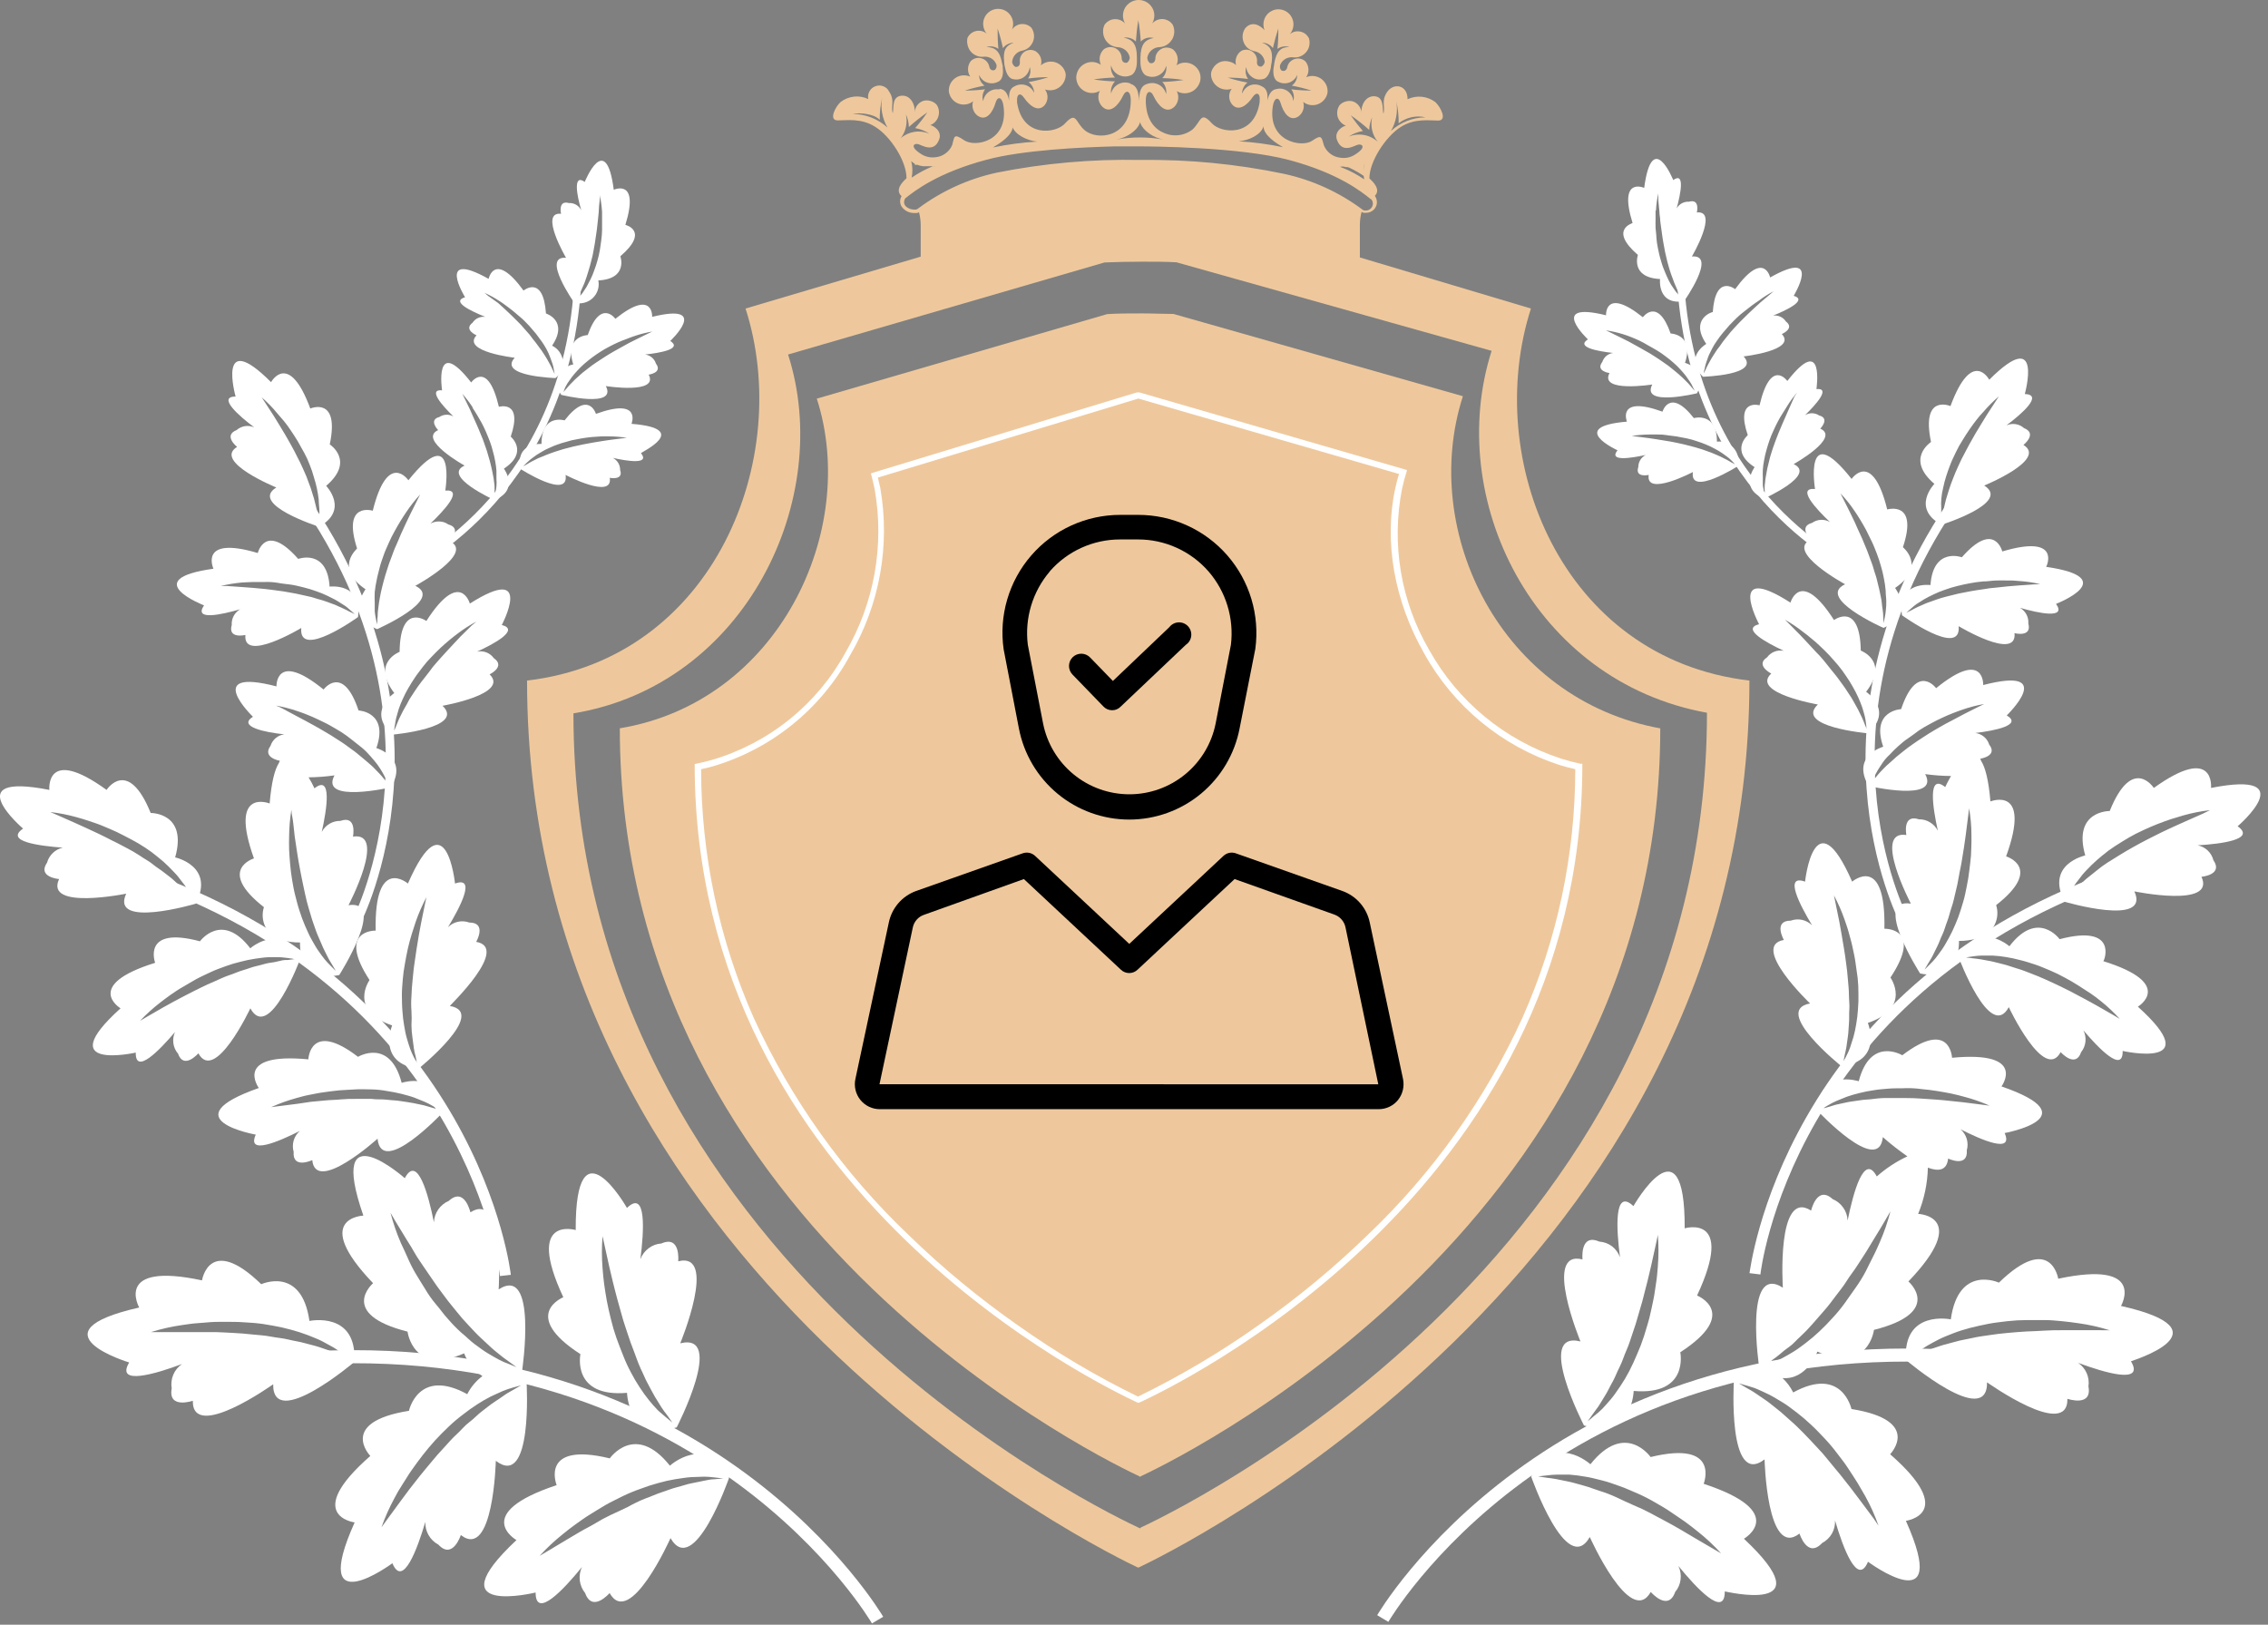 <svg width="289" height="207" viewBox="0 0 289 207" fill="none" xmlns="http://www.w3.org/2000/svg">
<rect x="0" y="0" width="289" height="207" fill="#808080" stroke="none"/>
<g clip-path="url(#clip0_14_1745)">
<path d="M195.08 39.31L173.28 32.8V28.66C173.279 28.099 173.353 27.541 173.5 27C173.584 27.05 173.675 27.087 173.77 27.11C173.865 27.13 173.964 27.13 174.06 27.11C174.313 27.119 174.564 27.053 174.78 26.92C175.001 26.793 175.181 26.605 175.3 26.38C175.419 26.156 175.471 25.903 175.45 25.65C175.428 25.397 175.339 25.155 175.19 24.95C175.96 24.18 175.04 23.22 174.5 22.74V22.69C174.5 20.58 176.56 17.4 178.5 16.17C180.29 15.05 182.09 15.36 183.27 15.36C184.45 15.36 183.58 13.63 182.9 13.01C182.4 12.63 181.806 12.395 181.181 12.33C180.557 12.265 179.927 12.372 179.36 12.64C179.36 10.78 177.57 10.53 176.76 11.71C175.95 12.89 176.57 13.63 176.27 14.5C176.14 13.69 176.33 12.39 175.21 12.27C174.09 12.15 173.41 13.32 173.48 14.37C173.468 14.052 173.36 13.745 173.17 13.49C172.981 13.233 172.72 13.038 172.42 12.93C172.117 12.835 171.792 12.835 171.49 12.93C171.181 13.005 170.902 13.173 170.69 13.41C170.543 13.626 170.447 13.872 170.41 14.13C170.371 14.391 170.388 14.656 170.46 14.91C170.541 15.161 170.678 15.389 170.86 15.58C171.038 15.77 171.257 15.917 171.5 16.01C171.12 16.07 169.94 16.75 170.38 17.87C171.06 19.6 172.55 18.55 173.05 18.43C173.55 18.31 174.22 18.74 172.61 19.73C172.061 20.071 171.406 20.199 170.77 20.09C170.32 20.04 169.892 19.871 169.53 19.6C169.168 19.329 168.885 18.967 168.71 18.55C168.39 17.5 168.46 17.06 167.19 17.94C165.92 18.82 161.48 18.09 162.19 13.52C162.36 12.41 162.95 12.27 163.19 13.16C163.54 14.35 164.35 15.58 165.47 14.82C165.749 14.613 165.956 14.322 166.06 13.99C166.165 13.665 166.165 13.315 166.06 12.99C166.326 13.194 166.638 13.328 166.97 13.38C167.468 13.453 167.976 13.329 168.385 13.034C168.793 12.739 169.071 12.296 169.16 11.8C169.194 11.457 169.135 11.112 168.99 10.8C168.843 10.5 168.627 10.24 168.36 10.04C168.086 9.851 167.77 9.731 167.44 9.69C167.099 9.654 166.755 9.705 166.44 9.84C166.642 9.547 166.744 9.196 166.73 8.84C166.718 8.475 166.588 8.124 166.36 7.84C166.192 7.678 165.985 7.561 165.76 7.5C165.531 7.435 165.288 7.435 165.06 7.5C164.827 7.553 164.613 7.666 164.438 7.827C164.262 7.989 164.132 8.193 164.06 8.42C163.93 9.31 163.29 8.98 163.29 8.98C163.209 8.89 163.147 8.785 163.11 8.67C163.09 8.551 163.09 8.429 163.11 8.31C163.239 7.97 163.481 7.684 163.797 7.502C164.112 7.32 164.48 7.252 164.84 7.31C165.148 7.341 165.458 7.289 165.74 7.16C166.022 7.039 166.269 6.85 166.46 6.61C166.657 6.375 166.788 6.092 166.84 5.79C166.898 5.487 166.881 5.175 166.79 4.88C166.684 4.667 166.534 4.48 166.35 4.33C166.159 4.181 165.937 4.078 165.7 4.03C165.47 3.975 165.23 3.975 165 4.03C164.766 4.089 164.548 4.199 164.36 4.35C164.581 4.09 164.73 3.776 164.79 3.44C164.85 3.105 164.819 2.759 164.7 2.44C164.583 2.119 164.382 1.836 164.118 1.619C163.855 1.403 163.537 1.261 163.2 1.21C162.863 1.153 162.516 1.191 162.2 1.32C161.886 1.449 161.611 1.655 161.4 1.92C161.19 2.19 161.056 2.511 161.01 2.85C160.964 3.189 161.009 3.534 161.14 3.85C160.67 3.32 159.58 2.55 158.67 3.6C158.496 3.853 158.386 4.144 158.349 4.449C158.313 4.754 158.351 5.063 158.46 5.35C158.564 5.639 158.739 5.897 158.97 6.1C159.205 6.297 159.482 6.437 159.78 6.51C160.126 6.56 160.448 6.717 160.7 6.96C160.949 7.209 161.11 7.532 161.16 7.88C161.136 8.005 161.088 8.123 161.02 8.23C160.946 8.333 160.851 8.419 160.74 8.48C160.74 8.48 160.04 8.6 160.18 7.71C160.179 7.476 160.121 7.246 160.01 7.04C159.896 6.835 159.73 6.662 159.53 6.54C159.329 6.411 159.098 6.338 158.86 6.33C158.624 6.32 158.389 6.371 158.18 6.48C157.89 6.671 157.668 6.95 157.548 7.275C157.427 7.601 157.414 7.956 157.51 8.29C157.259 8.07 156.956 7.918 156.63 7.85C156.302 7.76 155.957 7.76 155.63 7.85C155.31 7.948 155.023 8.131 154.8 8.38C154.571 8.621 154.409 8.918 154.33 9.24C154.31 9.396 154.31 9.554 154.33 9.71C154.374 10 154.481 10.276 154.643 10.52C154.805 10.763 155.019 10.968 155.27 11.12C155.517 11.276 155.798 11.372 156.09 11.4C156.379 11.436 156.674 11.405 156.95 11.31C156.742 11.591 156.63 11.931 156.63 12.28C156.63 12.629 156.742 12.969 156.95 13.25C157.78 14.31 158.95 13.39 159.62 12.37C160.1 11.65 160.62 11.88 160.51 12.81C160.52 12.88 160.52 12.95 160.51 13.02C159.8 17.59 155.51 16.96 154.41 15.7C152.94 14.08 153.09 15.47 151.94 16.51C151.403 16.92 150.762 17.17 150.089 17.23C149.416 17.29 148.74 17.159 148.14 16.85C147 16.34 146 15.06 146 12.79C146 11.61 146.6 11.37 147 12.25C147.56 13.43 148.6 14.58 149.64 13.61C149.896 13.352 150.064 13.02 150.12 12.66C150.176 12.301 150.116 11.933 149.95 11.61C150.253 11.79 150.597 11.886 150.95 11.89C151.299 11.888 151.643 11.798 151.95 11.63C152.256 11.456 152.512 11.204 152.69 10.9C152.879 10.601 152.98 10.254 152.98 9.9C152.98 9.546 152.879 9.199 152.69 8.9C152.498 8.598 152.229 8.353 151.91 8.19C151.599 8.037 151.255 7.964 150.91 7.98C150.552 8.002 150.207 8.119 149.91 8.32C150.069 7.988 150.115 7.612 150.041 7.251C149.967 6.89 149.777 6.563 149.5 6.32C149.296 6.177 149.058 6.091 148.81 6.07C148.564 6.04 148.315 6.078 148.09 6.18C147.86 6.281 147.66 6.439 147.51 6.64C147.358 6.838 147.261 7.073 147.23 7.32C147.23 8.26 146.52 8.03 146.52 8.03C146.419 7.949 146.337 7.846 146.28 7.73C146.229 7.613 146.198 7.488 146.19 7.36C146.253 6.981 146.449 6.637 146.741 6.388C147.034 6.139 147.405 6.002 147.79 6C148.113 5.975 148.425 5.872 148.7 5.7C148.974 5.521 149.203 5.282 149.37 5C149.529 4.719 149.619 4.403 149.63 4.08C149.64 3.755 149.572 3.432 149.43 3.14C149.286 2.933 149.097 2.761 148.877 2.638C148.657 2.515 148.411 2.444 148.16 2.43C147.906 2.417 147.653 2.461 147.42 2.56C147.187 2.661 146.979 2.811 146.81 3C146.989 2.697 147.086 2.352 147.09 2C147.098 1.649 147.008 1.303 146.83 1C146.653 0.695 146.4 0.442 146.094 0.266C145.789 0.09 145.442 -0.001 145.09 1.57658e-05C144.738 0.001 144.394 0.094 144.09 0.27C143.782 0.447 143.526 0.702 143.35 1.01C143.18 1.316 143.091 1.66 143.09 2.01C143.096 2.362 143.192 2.706 143.37 3.01C143.206 2.819 143.001 2.669 142.77 2.57C142.536 2.473 142.283 2.429 142.03 2.44C141.776 2.45 141.529 2.522 141.31 2.65C141.087 2.772 140.896 2.943 140.75 3.15C140.607 3.442 140.542 3.766 140.56 4.09C140.571 4.413 140.66 4.729 140.82 5.01C140.983 5.291 141.208 5.531 141.48 5.71C141.756 5.878 142.067 5.98 142.39 6.01C142.753 6.019 143.104 6.145 143.39 6.37C143.683 6.607 143.885 6.94 143.96 7.31C143.957 7.439 143.926 7.566 143.869 7.682C143.812 7.798 143.73 7.899 143.63 7.98C143.63 7.98 142.92 8.21 142.92 7.27C142.89 7.021 142.797 6.783 142.65 6.58C142.504 6.382 142.309 6.225 142.085 6.123C141.861 6.022 141.615 5.979 141.37 6C141.122 6.028 140.884 6.117 140.68 6.26C140.409 6.506 140.223 6.832 140.15 7.19C140.082 7.552 140.127 7.925 140.28 8.26C139.984 8.055 139.639 7.93 139.28 7.9C138.916 7.876 138.553 7.952 138.23 8.12C137.905 8.287 137.631 8.539 137.44 8.85C137.257 9.153 137.153 9.497 137.14 9.85C137.14 10.201 137.233 10.545 137.408 10.849C137.584 11.152 137.836 11.405 138.14 11.58C138.444 11.756 138.788 11.849 139.14 11.85C139.491 11.849 139.836 11.756 140.14 11.58C139.979 11.905 139.923 12.271 139.978 12.629C140.034 12.987 140.198 13.319 140.45 13.58C141.45 14.58 142.53 13.4 143.09 12.22C143.5 11.34 144.09 11.58 144.09 12.76C144.09 17.64 139.72 17.95 138.17 16.55C137.02 15.55 137.17 14.12 135.7 15.74C134.57 17 130.31 17.63 129.6 13.06V12.9C129.53 11.97 130.01 11.74 130.49 12.46C131.18 13.46 132.32 14.4 133.16 13.34C133.368 13.059 133.48 12.719 133.48 12.37C133.48 12.021 133.368 11.681 133.16 11.4C133.439 11.494 133.737 11.525 134.03 11.49C134.321 11.462 134.602 11.366 134.85 11.21C135.098 11.057 135.309 10.853 135.47 10.61C135.631 10.366 135.737 10.089 135.78 9.8C135.81 9.645 135.81 9.485 135.78 9.33C135.702 9.007 135.542 8.71 135.316 8.467C135.09 8.223 134.806 8.042 134.49 7.94C134.172 7.839 133.834 7.822 133.508 7.89C133.182 7.959 132.88 8.11 132.63 8.33C132.733 7.996 132.722 7.636 132.599 7.309C132.476 6.981 132.247 6.704 131.95 6.52C131.741 6.407 131.506 6.352 131.27 6.36C131.033 6.37 130.803 6.439 130.6 6.56C130.398 6.686 130.233 6.862 130.12 7.07C130.004 7.278 129.945 7.512 129.95 7.75C130.08 8.64 129.38 8.52 129.38 8.52C129.272 8.459 129.179 8.373 129.11 8.27C129.039 8.165 128.991 8.045 128.97 7.92C128.99 7.557 129.135 7.213 129.378 6.943C129.622 6.674 129.951 6.497 130.31 6.44C130.609 6.371 130.887 6.23 131.12 6.03C131.348 5.823 131.526 5.567 131.64 5.28C131.75 4.993 131.787 4.683 131.749 4.377C131.711 4.072 131.597 3.781 131.42 3.53C131.252 3.362 131.049 3.233 130.825 3.153C130.601 3.073 130.362 3.044 130.125 3.068C129.889 3.091 129.66 3.168 129.457 3.291C129.254 3.414 129.08 3.581 128.95 3.78C129.084 3.465 129.129 3.119 129.08 2.78C129.039 2.443 128.903 2.124 128.69 1.86C128.484 1.59 128.207 1.382 127.89 1.26C127.573 1.136 127.23 1.098 126.894 1.15C126.558 1.203 126.243 1.345 125.98 1.56C125.717 1.773 125.517 2.053 125.4 2.37C125.279 2.689 125.247 3.035 125.31 3.37C125.366 3.705 125.511 4.019 125.73 4.28C125.545 4.129 125.33 4.02 125.1 3.96C124.866 3.904 124.622 3.9 124.387 3.951C124.151 4.001 123.93 4.103 123.74 4.25C123.553 4.4 123.399 4.587 123.29 4.8C123.215 5.099 123.215 5.411 123.29 5.71C123.35 6.01 123.48 6.291 123.67 6.53C123.862 6.773 124.113 6.962 124.4 7.08C124.678 7.208 124.985 7.26 125.29 7.23C125.635 7.184 125.986 7.25 126.29 7.42C126.604 7.602 126.845 7.889 126.97 8.23C126.999 8.348 126.999 8.472 126.97 8.59C126.929 8.703 126.868 8.808 126.79 8.9C126.79 8.9 126.16 9.23 126.02 8.34C125.947 8.113 125.817 7.909 125.642 7.747C125.466 7.586 125.252 7.473 125.02 7.42C124.794 7.355 124.555 7.355 124.33 7.42C124.101 7.481 123.892 7.598 123.72 7.76C123.491 8.044 123.361 8.395 123.35 8.76C123.336 9.114 123.434 9.464 123.63 9.76C123.315 9.625 122.97 9.574 122.63 9.61C122.128 9.663 121.667 9.911 121.346 10.299C121.024 10.688 120.868 11.187 120.91 11.69C120.964 12.022 121.102 12.335 121.31 12.6C121.515 12.864 121.788 13.068 122.1 13.19C122.414 13.313 122.755 13.351 123.089 13.3C123.422 13.249 123.736 13.111 124 12.9C123.889 13.23 123.885 13.587 123.989 13.919C124.093 14.252 124.3 14.542 124.58 14.75C125.7 15.51 126.51 14.28 126.86 13.09C127.12 12.2 127.7 12.34 127.86 13.45C128.57 18.02 124.25 18.82 122.86 17.87C121.47 16.92 121.64 17.43 121.33 18.48C121.148 18.921 120.842 19.299 120.45 19.57C120.063 19.849 119.605 20.012 119.13 20.04C118.536 20.106 117.938 19.972 117.43 19.66C115.82 18.66 116.5 18.23 116.99 18.36C117.48 18.49 118.99 19.53 119.66 17.8C120.1 16.68 118.92 16 118.54 15.94C118.785 15.852 119.005 15.704 119.18 15.51C119.36 15.32 119.493 15.091 119.57 14.84C119.649 14.588 119.67 14.321 119.63 14.06C119.597 13.801 119.5 13.553 119.35 13.34C119.138 13.103 118.859 12.935 118.55 12.86C118.247 12.765 117.922 12.765 117.62 12.86C117.319 12.968 117.058 13.163 116.87 13.42C116.683 13.677 116.576 13.983 116.56 14.3C116.63 13.3 116 12.06 114.83 12.2C113.66 12.34 113.9 13.62 113.77 14.43C113.46 13.56 114.08 12.81 113.28 11.64C113.128 11.338 112.867 11.106 112.55 10.99C112.229 10.862 111.871 10.862 111.55 10.99C111.229 11.097 110.96 11.322 110.8 11.62C110.623 11.922 110.566 12.278 110.64 12.62C110.077 12.349 109.45 12.241 108.83 12.31C108.209 12.378 107.618 12.613 107.12 12.99C106.43 13.61 105.56 15.34 106.74 15.34C107.92 15.34 109.74 15.03 111.51 16.15C113.51 17.38 115.51 20.56 115.51 22.67V22.72C114.95 23.22 114.01 24.21 114.88 24.99C114.762 25.19 114.7 25.418 114.7 25.65C114.7 25.882 114.762 26.11 114.88 26.31C115.061 26.569 115.301 26.782 115.58 26.93C115.859 27.069 116.167 27.141 116.48 27.14C116.596 27.15 116.713 27.15 116.83 27.14C116.925 27.123 117.017 27.09 117.1 27.04C117.248 27.581 117.322 28.139 117.32 28.7V32.7L95 39.31C101.12 58.31 91.1 83.9 67.16 86.71C67.16 162.36 141.79 198.21 144.98 199.71H145.1C148.3 198.21 222.92 162.36 222.92 86.71C198.92 83.9 188.92 58.46 195.08 39.31ZM177.92 12.9C178.139 13.82 178.24 14.764 178.22 15.71C178.699 15.333 179.257 15.069 179.853 14.938C180.448 14.806 181.066 14.81 181.66 14.95C180.021 14.96 178.445 15.581 177.24 16.69C177.909 15.547 178.15 14.204 177.92 12.9ZM108.65 14.51C109.6 14.32 111.42 14.51 112.1 15.27C112.089 14.325 112.19 13.382 112.4 12.46C112.177 13.765 112.421 15.107 113.09 16.25C111.872 15.147 110.293 14.528 108.65 14.51ZM171.85 17.41C172.398 17.043 173.019 16.798 173.67 16.69C173.115 16.054 172.597 15.386 172.12 14.69C172.942 15.259 173.727 15.88 174.47 16.55C174.49 15.987 174.619 15.434 174.85 14.92C174.718 15.465 174.715 16.033 174.84 16.579C174.965 17.126 175.215 17.636 175.57 18.07C175.076 17.618 174.465 17.316 173.806 17.199C173.147 17.082 172.468 17.155 171.85 17.41ZM171.15 21.21C171.271 21.246 171.394 21.273 171.52 21.29H172.39L172.66 21.23H172.74C172.854 21.202 172.964 21.162 173.07 21.11H173.37L173.46 21.06C173.524 21.032 173.585 20.995 173.64 20.95L173.71 20.9C173.776 20.855 173.837 20.801 173.89 20.74C173.72 21.431 173.699 22.15 173.83 22.85C172.984 22.265 172.075 21.779 171.12 21.4C170.991 21.361 170.866 21.308 170.75 21.24L171.15 21.21ZM158.27 11.9C158.272 11.632 158.337 11.368 158.46 11.13C158.578 10.891 158.749 10.683 158.96 10.52C158.106 10.369 157.264 10.159 156.44 9.89C157.306 9.892 158.171 9.948 159.03 10.06C158.879 9.839 158.78 9.586 158.74 9.321C158.7 9.056 158.72 8.786 158.8 8.53C158.819 8.776 158.89 9.014 159.01 9.23C159.13 9.444 159.294 9.631 159.49 9.78C159.679 9.932 159.902 10.038 160.14 10.09C160.38 10.145 160.629 10.145 160.87 10.09C160.87 10.09 161.64 10.09 161.93 8.65C161.953 8.398 161.993 8.147 162.05 7.9C162.23 6.39 161.81 5.8 160.82 5.44C161.087 5.439 161.351 5.501 161.59 5.62C161.829 5.742 162.038 5.916 162.2 6.13C162.39 5.28 162.62 4.44 162.89 3.62C162.903 4.491 162.866 5.363 162.78 6.23C162.998 6.071 163.252 5.968 163.52 5.93C163.784 5.89 164.054 5.91 164.31 5.99C163.23 5.99 162.65 6.49 162.37 8.09C162.37 8.28 162.3 8.48 162.28 8.7C162.11 10.17 162.85 10.4 162.85 10.4C163.065 10.519 163.304 10.591 163.55 10.61C163.793 10.63 164.038 10.599 164.27 10.52C164.501 10.439 164.712 10.309 164.89 10.14C165.069 9.973 165.209 9.768 165.3 9.54C165.301 9.807 165.239 10.071 165.12 10.31C165.001 10.549 164.826 10.754 164.61 10.91C165.462 11.069 166.303 11.28 167.13 11.54C166.264 11.541 165.399 11.488 164.54 11.38C164.698 11.592 164.804 11.838 164.849 12.099C164.895 12.36 164.877 12.627 164.8 12.88C164.769 12.513 164.623 12.165 164.382 11.887C164.141 11.608 163.818 11.413 163.46 11.33C163.219 11.275 162.97 11.275 162.73 11.33C161.96 11.41 161.61 12.06 161.41 13.24V13.49C161.397 13.32 161.421 13.15 161.48 12.99C161.59 11.99 161.48 11.3 160.77 10.99C160.553 10.863 160.31 10.788 160.06 10.77C159.806 10.744 159.55 10.775 159.31 10.86C159.085 10.951 158.88 11.087 158.709 11.259C158.537 11.431 158.401 11.635 158.31 11.86L158.27 11.9ZM161 16.09C161 17.26 162.74 18.32 163.48 18.75C161.62 18.365 159.735 18.114 157.84 18C159.18 17.9 160.72 17.14 161 16.09ZM144 10.62C143.756 10.535 143.498 10.497 143.24 10.51C142.981 10.533 142.729 10.607 142.5 10.73C142.269 10.851 142.067 11.022 141.91 11.23C141.755 11.436 141.642 11.67 141.58 11.92C141.538 11.642 141.562 11.357 141.65 11.09C141.74 10.822 141.887 10.577 142.08 10.37C141.165 10.346 140.253 10.263 139.35 10.12C140.253 9.981 141.165 9.9 142.08 9.88C141.883 9.675 141.735 9.428 141.649 9.158C141.562 8.888 141.538 8.601 141.58 8.32C141.638 8.574 141.75 8.813 141.909 9.02C142.068 9.227 142.269 9.398 142.5 9.52C142.729 9.643 142.981 9.718 143.24 9.74C143.498 9.759 143.757 9.722 144 9.63C144 9.63 144.81 9.5 144.87 7.95V7.3C144.87 5.59 144.3 5.02 143.19 4.8C143.47 4.75 143.759 4.77 144.03 4.86C144.299 4.942 144.543 5.09 144.74 5.29C144.8 4.38 144.9 3.47 145.05 2.57C145.208 3.47 145.311 4.378 145.36 5.29C145.57 5.077 145.832 4.922 146.12 4.84C146.408 4.765 146.711 4.765 147 4.84C145.89 5.06 145.36 5.63 145.32 7.35V8C145.38 9.55 146.19 9.68 146.19 9.68C146.432 9.77 146.691 9.808 146.95 9.79C147.209 9.768 147.46 9.693 147.69 9.57C147.919 9.446 148.119 9.275 148.28 9.07C148.431 8.86 148.539 8.622 148.6 8.37C148.65 8.654 148.629 8.946 148.54 9.22C148.457 9.497 148.306 9.748 148.1 9.95C149.011 9.97 149.919 10.05 150.82 10.19C149.92 10.333 149.011 10.417 148.1 10.44C148.301 10.641 148.448 10.888 148.53 11.16C148.619 11.427 148.64 11.713 148.59 11.99C148.531 11.739 148.419 11.503 148.26 11.3C148.108 11.09 147.91 10.919 147.68 10.8C147.45 10.677 147.199 10.602 146.94 10.58C146.682 10.567 146.424 10.605 146.18 10.69C145.39 10.9 145.18 11.63 145.12 12.9C145.12 11.62 144.83 10.9 144.05 10.68L144 10.62ZM145.25 15.4C145.35 16.27 146.46 17.29 147.86 17.69L148.29 17.79C146.277 17.42 144.213 17.42 142.2 17.79C143.85 17.49 145.2 16.36 145.3 15.4H145.25ZM127.31 11.4C127.078 11.358 126.84 11.364 126.611 11.419C126.382 11.475 126.167 11.577 125.98 11.72C125.79 11.861 125.631 12.037 125.51 12.24C125.389 12.442 125.311 12.667 125.28 12.9C125.2 12.645 125.179 12.374 125.22 12.11C125.264 11.848 125.367 11.598 125.52 11.38C124.661 11.488 123.796 11.542 122.93 11.54C123.757 11.281 124.598 11.07 125.45 10.91C125.236 10.752 125.062 10.546 124.94 10.31C124.82 10.071 124.759 9.807 124.76 9.54C124.857 9.764 124.996 9.968 125.17 10.14C125.347 10.309 125.558 10.439 125.79 10.52C126.024 10.6 126.273 10.63 126.52 10.61C126.762 10.591 126.998 10.519 127.21 10.4C127.21 10.4 127.95 10.17 127.78 8.7C127.795 8.497 127.767 8.292 127.7 8.1C127.41 6.49 126.82 6.03 125.7 5.99C125.955 5.911 126.225 5.89 126.49 5.93C126.754 5.968 127.005 6.071 127.22 6.23C127.141 5.362 127.108 4.491 127.12 3.62C127.392 4.444 127.619 5.282 127.8 6.13C127.959 5.916 128.169 5.745 128.41 5.63C128.648 5.509 128.912 5.444 129.18 5.44C128.18 5.8 127.78 6.39 127.96 7.9C127.963 8.154 128.004 8.407 128.08 8.65C128.36 10.09 129.14 10.09 129.14 10.09C129.38 10.145 129.629 10.145 129.87 10.09C130.11 10.037 130.335 9.931 130.53 9.78C130.725 9.634 130.886 9.446 131 9.23C131.119 9.014 131.191 8.776 131.21 8.53C131.297 8.784 131.321 9.055 131.28 9.32C131.238 9.565 131.142 9.797 131 10C131.862 9.888 132.73 9.832 133.6 9.83C132.772 10.1 131.927 10.31 131.07 10.46C131.286 10.619 131.461 10.829 131.58 11.07C131.707 11.307 131.772 11.572 131.77 11.84C131.679 11.612 131.539 11.407 131.36 11.24C131.18 11.069 130.965 10.939 130.73 10.86C130.499 10.78 130.253 10.749 130.01 10.77C129.764 10.791 129.526 10.862 129.31 10.98C128.66 11.26 128.5 11.91 128.61 12.98C128.619 13.148 128.639 13.315 128.67 13.48C128.68 13.404 128.68 13.326 128.67 13.25C128.5 12.06 128.16 11.4 127.39 11.32L127.31 11.4ZM129 16.13C129.31 17.13 130.85 17.92 132.16 18.04C130.264 18.15 128.379 18.401 126.52 18.79C127.31 18.32 129.05 17.26 129.05 16.09L129 16.13ZM119.24 21.13C119.129 21.2 119.007 21.251 118.88 21.28L119.24 21.13ZM116.54 20.95L116.63 21H116.93L117.25 21.12H117.34L117.61 21.18H118.87C117.921 21.567 117.016 22.053 116.17 22.63C116.31 21.931 116.289 21.21 116.11 20.52L116.29 20.68L116.36 20.73C116.43 20.795 116.507 20.852 116.59 20.9L116.54 20.95ZM114.7 17.7C115.06 17.27 115.31 16.758 115.43 16.21C115.555 15.664 115.555 15.096 115.43 14.55C115.67 15.06 115.799 15.616 115.81 16.18C116.554 15.513 117.339 14.892 118.16 14.32C117.689 15.021 117.171 15.689 116.61 16.32C117.261 16.426 117.882 16.672 118.43 17.04C117.826 16.78 117.16 16.697 116.511 16.799C115.861 16.902 115.254 17.186 114.76 17.62L114.7 17.7ZM116.94 26.6C116.874 26.655 116.794 26.69 116.71 26.7C116.63 26.71 116.549 26.71 116.47 26.7C115.79 26.7 114.83 26.17 115.35 25.27C116.61 24.27 119.53 22 125.71 20.35C130.34 19.11 137.81 18.76 142.04 18.65H145.04C146.65 18.65 158.04 18.72 164.28 20.39C170.52 22.06 173.45 24.39 174.69 25.39H174.74C174.847 25.521 174.913 25.681 174.93 25.85C174.95 26.015 174.918 26.183 174.84 26.33C174.769 26.481 174.654 26.606 174.51 26.69C174.367 26.783 174.199 26.828 174.03 26.82H173.85C173.767 26.798 173.689 26.761 173.62 26.71C170.65 24.493 167.241 22.938 163.62 22.15C157.6 20.892 151.459 20.298 145.31 20.38C139.166 20.253 133.026 20.797 127 22C123.379 22.788 119.969 24.343 117 26.56L116.94 26.6ZM145.3 194.71H145.24C142.24 193.32 73.07 161.05 73.07 90.89C95.07 87.27 106.31 63.47 100.42 45.17L140.74 33.44C142.26 33.38 143.87 33.34 145.59 33.34C147.1 33.34 148.59 33.34 149.91 33.42L190.07 44.7C184.07 63.48 195.34 86.8 217.51 90.81C217.51 160.97 148.31 193.24 145.35 194.63L145.3 194.71Z" fill="#EEC89C"/>
<path d="M173.92 20.55C173.867 20.611 173.807 20.665 173.74 20.71L173.67 20.76C173.615 20.805 173.555 20.842 173.49 20.87L173.4 20.92H173.1C172.995 20.972 172.884 21.012 172.77 21.04H172.69L172.42 21.1H171.52C171.395 21.083 171.271 21.056 171.15 21.02C172.105 21.399 173.014 21.886 173.86 22.47C173.76 21.832 173.78 21.181 173.92 20.55Z" fill="#EEC89C"/>
<path d="M170.78 21.05C170.896 21.118 171.021 21.171 171.15 21.21L170.78 21.05Z" fill="#EEC89C"/>
<path d="M262.45 119.66C262.45 119.66 259.67 115.83 256.05 120.56C256.05 120.56 254.22 118.96 252.31 119.49C253.123 119.193 253.79 118.593 254.172 117.816C254.554 117.04 254.621 116.145 254.36 115.32C260.44 110.56 255.63 109.11 255.63 109.11C258.93 99.99 253.63 102.11 253.63 102.11C253.4 99.37 252.97 97.78 252.46 96.97C252.425 96.866 252.382 96.766 252.33 96.67C252.33 96.67 254.62 96.33 253.47 94.86C253.351 94.467 253.118 94.119 252.8 93.86C252.489 93.602 252.111 93.439 251.71 93.39C254.14 93.1 257.77 92.39 255.71 91.15C255.71 91.15 262.29 84.8 252.71 87.28C252.71 87.28 252.9 82.64 246.71 87.68C246.71 87.68 244.27 84.36 242.25 90.35C242.25 90.35 238.37 90.52 239.97 95.14C239.97 95.14 235.84 96.28 238.11 100.14C238.11 100.14 247.25 102.26 245.32 98.63C246.41 98.78 247.509 98.86 248.61 98.87C248.16 99.64 247.87 100.28 247.87 100.28C245.59 98.46 246.28 102.92 246.93 105.84C246.703 105.397 246.357 105.026 245.93 104.77C245.51 104.51 245.024 104.378 244.53 104.39C242.37 103.67 242.92 106.39 242.92 106.39C238.55 105.71 243.49 115.13 243.49 115.13C238.49 114.37 244.67 124.03 244.67 124.03C249.97 125.1 249.62 119.88 249.62 119.88C250.373 119.89 251.124 119.792 251.85 119.59C250.818 120.072 250.009 120.931 249.59 121.99C249.59 121.99 253.59 132.72 255.97 128.32C255.97 128.32 260.49 137.94 262.58 134.05C262.58 134.05 264.47 136.17 265.19 134.05C265.499 133.666 265.689 133.2 265.74 132.71C265.79 132.218 265.7 131.723 265.48 131.28C267.42 133.56 270.54 136.81 270.48 133.9C270.48 133.9 281.37 136.34 272.42 128.26C272.42 128.26 277.27 125.34 268.01 122.46C268.17 122.41 269.92 117.7 262.45 119.66ZM247.88 92.24C247.42 92.48 246.97 92.77 246.5 93.03C246.03 93.29 245.58 93.6 245.12 93.89C244.66 94.18 244.2 94.49 243.76 94.8C243.32 95.11 242.89 95.41 242.5 95.74C242.11 96.07 241.71 96.35 241.37 96.68C241.03 97.01 240.68 97.28 240.37 97.57C240.06 97.86 239.82 98.14 239.58 98.38C239.34 98.62 239.18 98.86 239.02 99.04C238.71 99.42 238.52 99.63 238.52 99.63C238.52 99.63 238.63 99.37 238.85 98.93C238.98 98.66 239.12 98.4 239.27 98.14C239.42 97.88 239.67 97.53 239.92 97.14C240.175 96.775 240.47 96.44 240.8 96.14C241.15 95.76 241.51 95.4 241.89 95.06C242.27 94.72 242.72 94.34 243.15 94.06C243.58 93.78 244.06 93.4 244.53 93.06C244.998 92.751 245.482 92.468 245.98 92.21C246.43 91.95 246.98 91.69 247.44 91.47C247.9 91.25 248.38 91.05 248.83 90.87C249.28 90.69 249.71 90.54 250.11 90.4C250.996 90.093 251.906 89.859 252.83 89.7L252.13 90.04L250.34 90.94L249.15 91.57L247.88 92.24ZM251.19 108.07C251.185 108.689 251.141 109.307 251.06 109.92C250.98 110.56 250.91 111.22 250.8 111.92C250.69 112.62 250.54 113.26 250.41 113.92C250.28 114.58 250.05 115.25 249.85 115.92C249.655 116.56 249.421 117.188 249.15 117.8C248.91 118.377 248.64 118.941 248.34 119.49C248.05 120 247.79 120.49 247.49 120.93C247.19 121.37 246.9 121.73 246.65 122.07C246.419 122.351 246.172 122.618 245.91 122.87C245.49 123.3 245.24 123.53 245.24 123.53L245.71 122.72C245.86 122.46 246.07 122.17 246.25 121.8C246.43 121.43 246.63 121.01 246.86 120.57C247.09 120.13 247.26 119.57 247.5 119.09C247.74 118.61 247.89 117.98 248.12 117.4C248.35 116.82 248.47 116.19 248.69 115.57C248.91 114.95 249.03 114.29 249.19 113.65C249.35 113.01 249.5 112.35 249.61 111.65C249.72 110.95 249.88 110.37 249.97 109.75C250.06 109.13 250.17 108.53 250.26 107.96L250.49 106.35C250.62 105.35 250.73 104.5 250.8 103.91L250.91 102.98C251.109 104.106 251.21 105.247 251.21 106.39C251.21 106.9 251.23 107.48 251.19 108.07ZM270.19 129.86L269.38 129.38L267.25 128.16L265.82 127.37L264.22 126.52C263.67 126.21 263.07 125.95 262.49 125.65C261.91 125.35 261.29 125.1 260.68 124.81C260.07 124.52 259.46 124.29 258.85 124.05C258.24 123.81 257.64 123.57 257.04 123.4C256.44 123.23 255.88 123 255.33 122.87C254.78 122.74 254.25 122.58 253.76 122.48L252.41 122.23C252 122.15 251.65 122.14 251.41 122.1L250.48 121.98L251.41 121.85C251.767 121.792 252.128 121.758 252.49 121.75H253.91C254.466 121.779 255.02 121.839 255.57 121.93C256.19 122.027 256.804 122.157 257.41 122.32C258.05 122.47 258.67 122.68 259.32 122.89C259.97 123.1 260.6 123.39 261.24 123.65C261.872 123.918 262.489 124.218 263.09 124.55C263.69 124.87 264.27 125.2 264.81 125.55C265.35 125.9 265.88 126.23 266.36 126.55C266.84 126.87 267.29 127.22 267.7 127.55C268.592 128.265 269.424 129.051 270.19 129.9V129.86Z" fill="white"/>
<path d="M240.12 118.33C240.32 108.64 236.01 112.33 236.01 112.33C231.19 101.33 230.01 112.33 230.01 112.33C227.27 111.33 229.36 115.33 230.91 117.9C230.558 117.55 230.114 117.307 229.63 117.2C229.147 117.098 228.645 117.133 228.18 117.3C225.9 117.3 227.31 119.76 227.31 119.76C222.96 120.51 230.65 127.85 230.65 127.85C225.72 128.72 234.65 135.85 234.65 135.85C240.02 135.16 238.01 130.33 238.01 130.33C243.65 128.4 240.89 124.55 240.89 124.55C245.13 118.17 240.12 118.33 240.12 118.33ZM236.75 128.61C236.711 129.234 236.638 129.855 236.53 130.47C236.443 131.023 236.326 131.57 236.18 132.11C236.03 132.61 235.88 133.06 235.75 133.46C235.628 133.804 235.481 134.138 235.31 134.46C235.05 135.01 234.89 135.31 234.89 135.31C234.89 135.31 234.95 134.97 235.07 134.39C235.13 134.09 235.23 133.75 235.28 133.39C235.33 133.03 235.39 132.53 235.47 132.04C235.55 131.55 235.54 131.04 235.6 130.43C235.66 129.82 235.6 129.25 235.65 128.63C235.7 128.01 235.6 127.37 235.6 126.71C235.6 126.05 235.51 125.39 235.46 124.71C235.41 124.03 235.34 123.38 235.24 122.71C235.14 122.04 235.08 121.41 234.96 120.8C234.84 120.19 234.77 119.58 234.66 119.01C234.55 118.44 234.46 117.9 234.37 117.4C234.17 116.4 234 115.58 233.88 115L233.69 114.08C234.23 115.085 234.688 116.132 235.06 117.21C235.22 117.7 235.42 118.21 235.57 118.79C235.72 119.37 235.91 119.96 236.04 120.59C236.17 121.22 236.33 121.87 236.43 122.59C236.53 123.31 236.61 123.94 236.71 124.59C236.783 125.254 236.816 125.922 236.81 126.59C236.83 127.264 236.81 127.938 236.75 128.61Z" fill="white"/>
<path d="M246.49 61.65C246.49 61.65 243.49 64.73 247.39 66.86C247.39 66.86 256.34 64.06 252.84 61.86C252.84 61.86 260.91 58.57 257.84 56.69C257.84 56.69 259.66 55.24 257.92 54.55C257.617 54.279 257.243 54.102 256.842 54.04C256.441 53.978 256.03 54.034 255.66 54.2C257.66 52.71 260.4 50.29 258.01 50.2C258.01 50.2 260.47 41.4 253.48 48.38C253.48 48.38 251.29 44.29 248.54 51.74C248.54 51.74 244.76 50.11 246.06 56.31C246 56.37 242.77 58.48 246.49 61.65ZM247.38 63.49C247.418 63.034 247.495 62.583 247.61 62.14C247.71 61.636 247.841 61.139 248 60.65C248.15 60.14 248.35 59.65 248.55 59.11C248.75 58.57 249.01 58.11 249.25 57.57C249.489 57.062 249.763 56.57 250.07 56.1C250.36 55.63 250.65 55.16 250.95 54.73C251.25 54.3 251.55 53.88 251.85 53.5C252.15 53.12 252.44 52.77 252.71 52.5C253.323 51.782 253.992 51.113 254.71 50.5C254.71 50.5 254.55 50.73 254.29 51.14L253.19 52.83L252.49 53.97C252.24 54.37 251.98 54.8 251.72 55.24C251.46 55.68 251.21 56.16 250.94 56.62C250.67 57.08 250.43 57.62 250.18 58.06C249.93 58.5 249.69 59.06 249.47 59.53C249.25 60 249.03 60.53 248.86 60.98C248.69 61.43 248.49 61.92 248.36 62.37C248.23 62.82 248.08 63.23 247.97 63.63C247.86 64.03 247.79 64.4 247.71 64.73C247.63 65.06 247.61 65.34 247.56 65.58C247.48 66.06 247.42 66.34 247.42 66.34C247.414 66.082 247.394 65.825 247.36 65.57C247.36 65.27 247.36 64.98 247.36 64.68C247.335 64.283 247.341 63.886 247.38 63.49Z" fill="white"/>
<path d="M231.64 89.76C228.64 92.61 238.02 93.43 238.02 93.43C241.36 90.51 237.79 88.14 237.79 88.14C240.79 84.26 237.11 82.89 237.11 82.89C237 76.56 233.7 79 233.7 79C229.41 72.31 228.15 76.78 228.15 76.78C219.83 71.46 224.15 79.53 224.15 79.53C221.83 80.12 225.08 81.88 227.3 82.92C226.903 82.841 226.491 82.876 226.113 83.023C225.736 83.171 225.409 83.423 225.17 83.75C223.62 84.75 225.7 85.82 225.7 85.82C223.05 88.28 231.64 89.76 231.64 89.76ZM229.74 80.5C230.07 80.75 230.44 81.02 230.8 81.34C231.198 81.652 231.579 81.986 231.94 82.34C232.33 82.7 232.72 83.09 233.1 83.49C233.48 83.89 233.84 84.33 234.22 84.76C234.58 85.19 234.913 85.641 235.22 86.11C235.534 86.558 235.824 87.022 236.09 87.5C236.347 87.941 236.58 88.395 236.79 88.86C236.98 89.31 237.17 89.73 237.3 90.14C237.43 90.55 237.53 90.92 237.62 91.26C237.689 91.546 237.739 91.837 237.77 92.13C237.84 92.62 237.87 92.9 237.87 92.9L237.58 92.19C237.48 91.96 237.39 91.68 237.24 91.38L236.75 90.38C236.57 90.01 236.32 89.64 236.11 89.23C235.9 88.82 235.58 88.42 235.32 87.99C235.06 87.56 234.71 87.14 234.41 86.7C234.11 86.26 233.75 85.84 233.41 85.42C233.07 85 232.72 84.57 232.41 84.17C232.074 83.761 231.717 83.371 231.34 83L230.34 81.92L229.4 80.92L228 79.5L227.45 78.96C228.253 79.412 229.019 79.927 229.74 80.5Z" fill="white"/>
<path d="M255.14 70.26C255.14 70.26 254.14 66.26 249.99 71C249.99 71 246.34 69.66 245.99 74.54C245.99 74.54 241.74 73.99 242.36 78.39C242.36 78.39 249.96 83.87 249.58 79.78C249.58 79.78 257.05 84.27 256.7 80.67C256.7 80.67 258.95 81.25 258.46 79.44C258.492 79.042 258.408 78.642 258.22 78.29C258.03 77.933 257.742 77.639 257.39 77.44C259.75 78.12 263.39 78.9 261.99 76.94C261.99 76.94 270.51 73.64 260.73 72.22C260.78 72.2 262.75 68 255.14 70.26ZM259.14 74.46L257.14 74.6L255.81 74.71L254.33 74.87C253.803 74.906 253.279 74.973 252.76 75.07C252.19 75.14 251.69 75.23 251.15 75.32L249.55 75.63C249.03 75.78 248.55 75.86 248.02 76.01C247.542 76.127 247.071 76.271 246.61 76.44C246.2 76.61 245.74 76.73 245.37 76.89L244.37 77.33C244.09 77.45 243.82 77.62 243.6 77.73L242.91 78.07C242.91 78.07 243.11 77.88 243.48 77.56C243.85 77.24 243.93 77.17 244.17 76.99L245.17 76.36C245.53 76.14 245.95 75.95 246.39 75.73C246.851 75.508 247.325 75.314 247.81 75.15C248.324 74.962 248.848 74.802 249.38 74.67C249.95 74.52 250.47 74.42 251.03 74.31C251.582 74.204 252.139 74.127 252.7 74.08C253.26 74.08 253.79 73.98 254.32 73.96C254.85 73.94 255.32 73.96 255.84 73.96C256.294 73.948 256.748 73.968 257.2 74.02C258.136 74.078 259.065 74.211 259.98 74.42L259.14 74.46Z" fill="white"/>
<path d="M240.85 185.28C240.85 185.28 245.03 180.98 235.92 179.52C235.92 179.52 234.74 173.99 228.5 177.41C228.157 176.725 227.697 176.106 227.14 175.58C230.27 175.83 231.58 172.21 231.58 172.21C238.1 175.06 238.79 169.44 238.79 169.44C247.73 167.18 243.18 163.27 243.18 163.27C251.18 154.91 244.42 154.66 244.42 154.66C245.19 152.789 245.61 150.793 245.66 148.77C247 149.27 248.08 149.16 248.24 147.61C248.24 147.61 250.79 148.83 250.62 146.55C250.755 146.075 250.752 145.571 250.61 145.098C250.468 144.625 250.194 144.203 249.82 143.88C252.49 145.24 256.62 147.03 255.44 144.36C255.44 144.36 266.44 142.36 255.04 138.42C255.04 138.42 258.39 133.85 248.74 134.77C248.74 134.77 248.53 129.77 242.4 134.45C242.4 134.45 238.35 131.99 236.85 137.76C236.85 137.76 231.85 136.11 231.59 141.51C231.59 141.51 239.41 149.87 239.92 144.88C240.916 145.755 241.961 146.573 243.05 147.33C241.634 147.991 240.32 148.853 239.15 149.89C237.52 146.81 236.15 152.01 235.43 155.51C235.412 154.921 235.22 154.351 234.88 153.87C234.544 153.385 234.076 153.006 233.53 152.78C231.53 150.95 230.78 154.24 230.78 154.24C226.34 151.39 227.18 164.06 227.18 164.06C222.13 160.84 224.18 174.35 224.18 174.35L224.25 174.4C223.006 174.53 221.841 175.072 220.94 175.94C220.94 175.94 220.11 189.57 224.85 185.94C224.85 185.94 225.14 198.63 229.3 195.39C229.3 195.39 230.3 198.61 232.18 196.6C232.701 196.325 233.134 195.909 233.43 195.4C233.721 194.89 233.86 194.307 233.83 193.72C234.83 197.14 236.69 202.2 238.03 198.98C238.03 198.98 248.73 206.91 242.86 193.77C242.85 193.75 249.56 192.9 240.85 185.28ZM242.76 139.9H240.76C240.118 139.882 239.476 139.915 238.84 140C238.22 140.1 237.61 140.08 237.05 140.18C236.49 140.28 235.95 140.32 235.46 140.42L234.12 140.71C233.72 140.79 233.38 140.93 233.12 141C232.55 141.17 232.22 141.25 232.22 141.25C232.22 141.25 232.5 141.07 233.03 140.77C233.353 140.58 233.687 140.41 234.03 140.26L235.34 139.73C235.83 139.55 236.34 139.42 236.95 139.26C237.556 139.106 238.17 138.985 238.79 138.9C239.43 138.79 240.1 138.75 240.79 138.69C241.48 138.63 242.17 138.69 242.86 138.64C243.529 138.628 244.198 138.668 244.86 138.76C245.54 138.82 246.19 138.9 246.86 139.01C247.53 139.12 248.11 139.22 248.69 139.34C249.27 139.46 249.8 139.61 250.3 139.74C251.405 140.03 252.485 140.407 253.53 140.87L252.6 140.75L250.16 140.44L248.54 140.27C247.96 140.2 247.36 140.15 246.73 140.1L244.8 139.97C244.19 139.92 243.43 139.9 242.76 139.9ZM225.76 173.32C226.107 173.089 226.441 172.838 226.76 172.57C227.162 172.211 227.587 171.877 228.03 171.57C228.5 171.24 228.93 170.71 229.44 170.26C229.964 169.774 230.461 169.26 230.93 168.72C231.42 168.18 231.93 167.56 232.44 166.99C232.95 166.42 233.44 165.76 233.91 165.13C234.38 164.5 234.91 163.87 235.31 163.21C235.71 162.55 236.22 161.95 236.62 161.31C237.02 160.67 237.44 160.08 237.8 159.49L238.8 157.84C239.43 156.84 239.95 155.94 240.31 155.33L240.89 154.33C240.552 155.654 240.107 156.948 239.56 158.2C239.31 158.76 239.06 159.37 238.73 160C238.4 160.63 238.09 161.3 237.73 162C237.364 162.693 236.953 163.361 236.5 164C236.05 164.65 235.56 165.33 235.09 166C234.61 166.665 234.089 167.3 233.53 167.9C232.97 168.52 232.43 169.08 231.86 169.61C231.319 170.123 230.752 170.607 230.16 171.06C229.59 171.49 229.06 171.9 228.53 172.22C228 172.54 227.53 172.82 227.06 173.06C226.677 173.264 226.28 173.438 225.87 173.58L224.82 173.99L225.82 173.31L225.76 173.32ZM238.76 193.49L237 191.13L235.82 189.57C235.4 189.02 234.95 188.46 234.48 187.87C234.01 187.28 233.48 186.7 233.01 186.09C232.518 185.467 231.994 184.869 231.44 184.3C230.87 183.7 230.36 183.13 229.81 182.58C229.26 182.03 228.72 181.48 228.15 181C227.58 180.52 227.08 180 226.53 179.59C225.98 179.18 225.53 178.76 225.01 178.41L223.66 177.49C223.26 177.21 222.87 177.02 222.57 176.84L221.57 176.25L222.65 176.56C222.99 176.68 223.43 176.77 223.88 176.97C224.33 177.17 224.88 177.41 225.42 177.68C225.96 177.95 226.54 178.32 227.15 178.68C227.76 179.04 228.34 179.52 228.97 179.98C229.6 180.466 230.204 180.983 230.78 181.53C231.39 182.08 231.94 182.69 232.51 183.28C233.072 183.876 233.6 184.504 234.09 185.16C234.58 185.8 235.09 186.44 235.5 187.08C235.91 187.72 236.33 188.33 236.7 188.94C237.07 189.55 237.38 190.12 237.7 190.66C238.36 191.855 238.919 193.102 239.37 194.39L238.76 193.49Z" fill="white"/>
<path d="M222.22 196.05C222.22 196.05 228.08 192.67 217.09 189.05C217.09 189.05 219.29 183.46 210.33 185.64C210.33 185.64 207.09 181 202.66 186.56C202.66 186.56 198.04 182.37 195.11 188.13C195.11 188.13 199.62 201.03 202.58 195.83C202.58 195.83 207.75 207.42 210.35 202.83C210.35 202.83 212.55 205.4 213.46 202.83C213.841 202.38 214.081 201.826 214.15 201.24C214.224 200.652 214.127 200.055 213.87 199.52C216.13 202.29 219.79 206.24 219.78 202.76C219.78 202.73 232.72 205.9 222.22 196.05ZM218.37 197.37L215.86 195.9L214.17 194.9C213.58 194.55 212.94 194.2 212.28 193.84C211.62 193.48 210.93 193.14 210.28 192.77C209.584 192.401 208.87 192.067 208.14 191.77C207.43 191.46 206.69 191.11 205.97 190.77C205.276 190.448 204.561 190.174 203.83 189.95C203.13 189.73 202.45 189.45 201.83 189.29C201.21 189.13 200.55 188.91 199.97 188.79L198.36 188.46C197.88 188.36 197.46 188.33 197.11 188.28L196 188.11C196 188.11 196.4 188.05 197.11 187.98C197.541 187.922 197.975 187.889 198.41 187.88H200C200.671 187.932 201.338 188.018 202 188.14C202.71 188.24 203.43 188.45 204.18 188.63C204.93 188.81 205.69 189.1 206.46 189.37C207.23 189.64 207.97 189.99 208.73 190.31C209.478 190.639 210.206 191.013 210.91 191.43C211.61 191.83 212.31 192.23 212.91 192.65C213.51 193.07 214.17 193.49 214.74 193.9C215.31 194.31 215.83 194.73 216.31 195.11C217.385 195.959 218.389 196.896 219.31 197.91L218.37 197.37Z" fill="white"/>
<path d="M202.34 43.24C200.76 44.24 203.63 44.76 205.55 44.97C205.235 45.012 204.937 45.14 204.69 45.34C204.45 45.549 204.271 45.818 204.17 46.12C203.28 47.29 205.09 47.53 205.09 47.53C203.77 50.06 210.54 48.99 210.54 48.99C209.06 51.86 216.23 50.11 216.23 50.11C217.98 47.11 214.71 46.23 214.71 46.23C215.93 42.58 212.88 42.49 212.88 42.49C211.23 37.79 209.34 40.42 209.34 40.42C204.46 36.52 204.65 40.17 204.65 40.17C197.1 38.31 202.34 43.24 202.34 43.24ZM206.78 42.57C207.09 42.67 207.44 42.78 207.78 42.92C208.12 43.06 208.51 43.21 208.88 43.39C209.264 43.572 209.638 43.775 210 44C210.39 44.2 210.77 44.44 211.16 44.66C211.538 44.887 211.902 45.137 212.25 45.41C212.6 45.67 212.94 45.94 213.25 46.22C213.557 46.485 213.847 46.769 214.12 47.07C214.37 47.36 214.62 47.62 214.82 47.89C215.02 48.16 215.19 48.41 215.34 48.64C215.472 48.832 215.586 49.036 215.68 49.25C215.86 49.6 215.95 49.8 215.95 49.8L215.55 49.34C215.42 49.2 215.29 49.01 215.1 48.82C214.91 48.63 214.7 48.43 214.48 48.2C214.26 47.97 213.97 47.75 213.7 47.5C213.43 47.25 213.1 47.03 212.8 46.77C212.5 46.51 212.13 46.3 211.8 46.05C211.47 45.8 211.09 45.58 210.73 45.34C210.371 45.101 210.001 44.881 209.62 44.68C209.24 44.48 208.9 44.25 208.54 44.07L207.54 43.52C207.21 43.36 206.9 43.19 206.6 43.05L205.18 42.35L204.63 42.09C205.358 42.193 206.077 42.354 206.78 42.57Z" fill="white"/>
<path d="M270.27 166.39C270.27 166.39 273.61 160.51 262.27 162.92C262.27 162.92 261.33 157 254.71 163.42C254.71 163.42 249.57 161.05 248.58 168.1C248.58 168.1 242.46 166.82 242.86 173.27C242.86 173.27 253.28 182.11 253.2 176.12C253.2 176.12 263.53 183.49 263.44 178.22C263.44 178.22 266.63 179.32 266.12 176.64C266.207 176.066 266.129 175.479 265.896 174.948C265.662 174.417 265.282 173.963 264.8 173.64C268.15 174.88 273.31 176.43 271.54 173.44C271.56 173.39 284.31 169.56 270.27 166.39ZM267.63 169.48H262.75C262.06 169.48 261.33 169.48 260.58 169.53C259.83 169.58 259.06 169.61 258.28 169.64C257.5 169.67 256.7 169.76 255.9 169.82C255.1 169.88 254.32 169.99 253.55 170.1C252.78 170.21 252.01 170.31 251.29 170.48C250.57 170.65 249.85 170.74 249.19 170.94C248.53 171.14 247.9 171.26 247.33 171.45L245.78 171.97C245.31 172.12 244.94 172.33 244.61 172.46L243.61 172.88C243.61 172.88 243.93 172.62 244.5 172.2C244.84 171.93 245.197 171.682 245.57 171.46C246.01 171.21 246.51 170.93 247.06 170.65C247.61 170.37 248.24 170.13 248.9 169.87C249.56 169.61 250.31 169.38 251.03 169.19C251.75 169 252.57 168.83 253.36 168.67C254.15 168.51 254.98 168.44 255.8 168.33C256.614 168.239 257.431 168.192 258.25 168.19C259.06 168.19 259.86 168.19 260.63 168.19C261.4 168.19 262.14 168.28 262.84 168.34C263.54 168.4 264.2 168.51 264.84 168.59C266.196 168.778 267.534 169.079 268.84 169.49L267.63 169.48Z" fill="white"/>
<path d="M231.28 62.3C228.89 62.11 231.4 64.82 233.18 66.51C232.831 66.309 232.432 66.212 232.03 66.23C231.624 66.251 231.232 66.386 230.9 66.62C229.09 67.11 230.73 68.75 230.73 68.75C227.45 70.28 235.11 74.44 235.11 74.44C231.39 76.19 240 80 240 80C244.11 78.31 241.48 74.91 241.48 74.91C245.53 72.18 242.48 69.72 242.48 69.72C244.48 63.72 240.48 64.91 240.48 64.91C238.57 57.2 235.94 61.02 235.94 61.02C229.8 53.27 231.28 62.3 231.28 62.3ZM236.28 65.05C236.51 65.4 236.78 65.77 237.02 66.19C237.26 66.61 237.54 67.04 237.78 67.51C238.02 67.98 238.27 68.51 238.5 68.97C238.73 69.43 238.93 69.97 239.15 70.52C239.37 71.07 239.52 71.59 239.68 72.13C239.837 72.652 239.964 73.183 240.06 73.72C240.163 74.222 240.237 74.729 240.28 75.24C240.28 75.73 240.36 76.24 240.36 76.61C240.37 76.998 240.35 77.385 240.3 77.77C240.277 78.066 240.233 78.36 240.17 78.65C240.08 79.14 240.02 79.41 240.02 79.41C240.02 79.41 240.02 79.13 239.97 78.64C239.976 78.349 239.956 78.058 239.91 77.77C239.85 77.43 239.81 77.06 239.77 76.66C239.73 76.26 239.6 75.82 239.52 75.36C239.44 74.9 239.28 74.42 239.18 73.93C239.08 73.44 238.86 72.93 238.73 72.42C238.6 71.91 238.37 71.42 238.19 70.88C238.01 70.34 237.81 69.88 237.59 69.36C237.37 68.84 237.19 68.36 236.96 67.91C236.73 67.46 236.55 66.98 236.35 66.55C236.15 66.12 235.95 65.72 235.77 65.35L234.87 63.55L234.52 62.86C235.169 63.537 235.758 64.27 236.28 65.05Z" fill="white"/>
<path d="M281.74 100.39C281.74 100.39 282.3 94.76 274.45 100.39C274.45 100.39 271.72 96.17 268.83 103.33C268.83 103.33 264.09 103.26 265.71 108.99C265.71 108.99 260.59 110.08 263.08 114.89C263.08 114.89 274.08 118.13 271.97 113.57C271.97 113.57 282.38 115.72 280.52 111.71C280.52 111.71 283.34 111.47 282.04 109.59C281.92 109.118 281.668 108.689 281.314 108.355C280.96 108.02 280.518 107.793 280.04 107.7C283.04 107.52 287.5 106.96 285.13 105.27C285.09 105.32 293.56 98.06 281.74 100.39ZM280.74 103.65L278.48 104.65L276.99 105.32C276.47 105.55 275.92 105.82 275.35 106.09C274.78 106.36 274.21 106.67 273.62 106.96C273.03 107.25 272.46 107.58 271.87 107.9C271.28 108.22 270.72 108.56 270.16 108.9C269.6 109.24 269.05 109.58 268.55 109.9C268.05 110.22 267.55 110.59 267.11 110.96C266.67 111.33 266.23 111.65 265.86 111.96C265.49 112.27 265.15 112.61 264.86 112.88C264.57 113.15 264.33 113.44 264.12 113.65L263.47 114.33C263.47 114.33 263.62 114.02 263.92 113.5C264.1 113.18 264.29 112.87 264.49 112.57L265.35 111.45C265.68 111.05 266.08 110.66 266.5 110.23C266.945 109.793 267.412 109.379 267.9 108.99C268.409 108.558 268.947 108.16 269.51 107.8C270.12 107.41 270.67 107.07 271.26 106.72C271.853 106.375 272.464 106.061 273.09 105.78C273.7 105.5 274.32 105.22 274.92 104.99C275.52 104.76 276.1 104.54 276.66 104.36C277.22 104.18 277.76 104.02 278.25 103.88C279.351 103.571 280.474 103.35 281.61 103.22L280.74 103.65Z" fill="white"/>
<path d="M227.75 48.54C227.75 48.54 225.64 45.54 224.21 51.64C224.21 51.64 221.1 50.73 222.71 55.44C222.71 55.44 220.37 57.44 223.58 59.52C223.58 59.52 221.58 62.22 224.79 63.52C224.79 63.52 231.51 60.52 228.56 59.13C228.56 59.13 234.56 55.78 231.95 54.61C231.95 54.61 233.23 53.3 231.8 52.93C231.535 52.757 231.227 52.66 230.91 52.65C230.589 52.646 230.274 52.733 230 52.9C231.38 51.56 233.33 49.4 231.46 49.57C231.46 49.53 232.53 42.41 227.75 48.54ZM228.65 50.54L228 52C227.87 52.3 227.72 52.62 227.56 53C227.4 53.38 227.25 53.69 227.09 54.07C226.93 54.45 226.78 54.83 226.61 55.22C226.44 55.61 226.31 56.02 226.15 56.42C225.99 56.82 225.87 57.23 225.74 57.63C225.608 58.02 225.498 58.417 225.41 58.82C225.33 59.21 225.2 59.59 225.15 59.95C225.1 60.31 225.01 60.66 224.97 60.95C224.93 61.24 224.9 61.57 224.87 61.83C224.855 62.056 224.855 62.283 224.87 62.51V63.12C224.87 63.12 224.87 62.91 224.74 62.53C224.74 62.33 224.65 62.1 224.63 61.83C224.61 61.56 224.63 61.26 224.63 60.92C224.61 60.56 224.61 60.2 224.63 59.84C224.656 59.437 224.709 59.036 224.79 58.64C224.864 58.215 224.961 57.794 225.08 57.38C225.19 56.95 225.33 56.54 225.47 56.12C225.614 55.701 225.781 55.291 225.97 54.89C226.15 54.5 226.33 54.1 226.53 53.73C226.73 53.36 226.92 53.01 227.11 52.73C227.3 52.45 227.5 52.1 227.68 51.82C228.071 51.179 228.513 50.571 229 50L228.65 50.54Z" fill="white"/>
<path d="M217.42 43.82C217.42 43.82 214.5 45.52 217 48C217 48 224.38 47.79 222.18 45.41C222.18 45.41 229 44.65 227.05 42.56C227.05 42.56 228.74 41.85 227.57 40.96C227.399 40.691 227.152 40.479 226.86 40.35C226.57 40.214 226.247 40.166 225.93 40.21C227.72 39.5 230.36 38.21 228.56 37.69C228.56 37.69 232.31 31.55 225.56 35.35C225.56 35.35 224.78 31.78 221.1 36.84C221.1 36.84 218.59 34.84 218.25 39.76C218.2 39.72 215.27 40.63 217.42 43.82ZM218.16 44.43C218.338 44.082 218.542 43.748 218.77 43.43C218.99 43.11 219.26 42.73 219.52 42.43L220.38 41.43C220.69 41.12 220.99 40.79 221.31 40.49C221.625 40.185 221.959 39.902 222.31 39.64C222.67 39.38 222.95 39.13 223.26 38.9C223.57 38.67 223.86 38.48 224.14 38.29C224.725 37.843 225.347 37.449 226 37.11L225.55 37.5L224.36 38.5L223.58 39.21C223.3 39.46 223.02 39.73 222.73 40.01L221.84 40.89C221.53 41.19 221.25 41.51 220.96 41.82C220.659 42.138 220.375 42.471 220.11 42.82C219.84 43.18 219.57 43.46 219.34 43.82C219.11 44.18 218.85 44.45 218.66 44.76C218.47 45.07 218.26 45.36 218.1 45.64L217.67 46.41C217.56 46.61 217.46 46.82 217.37 47.03C217.28 47.24 217.1 47.57 217.1 47.57C217.112 47.365 217.153 47.163 217.22 46.97C217.258 46.74 217.311 46.513 217.38 46.29C217.47 46.04 217.56 45.75 217.68 45.43C217.8 45.11 218 44.78 218.16 44.43Z" fill="white"/>
<path d="M208.71 32.48C208.71 32.48 207.71 35.36 211.53 35.55C211.53 35.55 211.14 38.91 214.59 38.38C214.59 38.38 218.84 32.38 215.59 32.68C215.59 32.68 219.06 26.76 216.22 27.07C216.22 27.07 216.66 25.29 215.22 25.7C214.904 25.681 214.589 25.75 214.31 25.9C214.029 26.05 213.8 26.28 213.65 26.56C214.15 24.69 214.74 21.85 213.21 22.94C213.21 22.94 210.53 16.27 209.51 23.94C209.51 23.94 206.18 22.43 208.03 28.41C208.08 28.44 204.94 29.23 208.71 32.48ZM211.01 26.83C211.049 26.093 211.15 25.36 211.31 24.64V25.25C211.31 25.64 211.38 26.17 211.44 26.83C211.454 27.165 211.487 27.499 211.54 27.83C211.54 28.16 211.62 28.59 211.67 29C211.72 29.41 211.79 29.81 211.84 30.23C211.89 30.65 211.99 31.07 212.06 31.5C212.13 31.93 212.22 32.34 212.32 32.75C212.42 33.16 212.51 33.57 212.63 33.95C212.75 34.33 212.84 34.71 212.98 35.05C213.12 35.39 213.22 35.73 213.35 36.05C213.48 36.37 213.6 36.61 213.7 36.86C213.8 37.11 213.94 37.29 214.02 37.47C214.1 37.65 214.3 38.01 214.3 38.01L213.89 37.56C213.729 37.389 213.579 37.209 213.44 37.02C213.29 36.8 213.11 36.54 212.93 36.26C212.738 35.938 212.567 35.604 212.42 35.26C212.24 34.87 212.11 34.53 211.95 34.14C211.79 33.75 211.69 33.33 211.56 32.91C211.43 32.49 211.36 32.05 211.26 31.62C211.167 31.188 211.104 30.75 211.07 30.31C211.07 29.88 210.98 29.44 210.96 29.03C210.94 28.62 210.96 28.21 210.96 27.83C210.96 27.45 210.96 27.16 210.96 26.83H211.01Z" fill="white"/>
<path d="M218.78 56.27C218.78 52.43 215.84 53.27 215.84 53.27C212.77 49.35 211.84 52.45 211.84 52.45C205.96 50.32 207.31 53.72 207.31 53.72C199.56 54.38 206.11 57.37 206.11 57.37C204.94 58.84 207.81 58.37 209.7 57.97C209.414 58.114 209.175 58.336 209.01 58.61C208.848 58.882 208.761 59.193 208.76 59.51C208.3 60.91 210.09 60.51 210.09 60.51C209.65 63.33 215.72 60.14 215.72 60.14C215.24 63.34 221.46 59.38 221.46 59.38C221.56 58.983 221.56 58.567 221.46 58.17C221.371 57.771 221.185 57.401 220.92 57.09C220.647 56.782 220.304 56.546 219.92 56.4C219.556 56.267 219.165 56.222 218.78 56.27ZM220.59 58.9C220.42 58.81 220.23 58.67 220 58.56L219.2 58.16C218.92 58.02 218.58 57.9 218.25 57.75C217.92 57.6 217.53 57.5 217.16 57.35C216.79 57.2 216.38 57.12 215.98 56.98L214.74 56.66C214.32 56.57 213.9 56.46 213.48 56.38C213.06 56.3 212.66 56.21 212.26 56.16C211.86 56.11 211.47 56.02 211.1 55.97L210.1 55.82L208.53 55.62L207.93 55.54C208.658 55.43 209.394 55.37 210.13 55.36H211.2C211.598 55.348 211.997 55.374 212.39 55.44C212.8 55.52 213.23 55.53 213.66 55.61L214.97 55.86C215.401 55.953 215.825 56.073 216.24 56.22C216.654 56.349 217.061 56.499 217.46 56.67C217.829 56.823 218.19 56.997 218.54 57.19C218.861 57.357 219.172 57.544 219.47 57.75C219.75 57.94 219.99 58.13 220.21 58.29C220.389 58.436 220.56 58.593 220.72 58.76L221.15 59.19L220.59 58.9Z" fill="white"/>
<path d="M216.25 165.06C221.15 154.57 214.67 156.5 214.67 156.5C214.74 142.1 208.14 153.67 208.14 153.67C205.62 151.28 205.97 156.67 206.43 160.19C206.233 159.643 205.886 159.161 205.43 158.8C204.954 158.442 204.384 158.231 203.79 158.19C201.29 157.1 201.65 160.46 201.65 160.46C196.53 159.18 201.39 170.91 201.39 170.91C195.57 169.48 201.84 181.62 201.84 181.62C208.03 183.46 208.17 177.22 208.17 177.22C215.26 177.83 214.11 172.29 214.11 172.29C221.81 167.3 216.25 165.06 216.25 165.06ZM211.25 161.37C211.19 161.98 211.16 162.65 211.04 163.37C210.92 164.09 210.85 164.81 210.69 165.56C210.53 166.31 210.38 167.09 210.18 167.88C209.98 168.67 209.72 169.44 209.49 170.23C209.238 171.012 208.945 171.78 208.61 172.53C208.3 173.28 207.96 174.01 207.61 174.69C207.269 175.352 206.888 175.993 206.47 176.61C206.06 177.19 205.7 177.76 205.3 178.23C204.9 178.7 204.51 179.13 204.17 179.5C203.856 179.811 203.521 180.102 203.17 180.37C202.63 180.84 202.31 181.09 202.31 181.09C202.31 181.09 202.54 180.75 202.96 180.17C203.15 179.88 203.43 179.55 203.69 179.17C203.95 178.79 204.23 178.27 204.55 177.77C204.87 177.27 205.13 176.67 205.47 176.08C205.81 175.49 206.05 174.8 206.39 174.14C206.73 173.48 206.94 172.73 207.26 172.02C207.58 171.31 207.8 170.54 208.06 169.79C208.32 169.04 208.57 168.28 208.77 167.52C208.97 166.76 209.23 166.03 209.4 165.3C209.57 164.57 209.78 163.87 209.94 163.2L210.39 161.3L211.02 158.44C211.17 157.74 211.25 157.34 211.25 157.34C211.358 158.671 211.358 160.009 211.25 161.34V161.37Z" fill="white"/>
<path d="M45 117L46 117.52C46 117.44 59.73 91.11 38.07 61.69L37.15 62.37C58.38 91.21 45 116.9 45 117Z" fill="white"/>
<path d="M74.14 34H73.24C72.7 62.16 52 71.82 52 71.9L52.38 72.71C52.43 72.63 73.59 62.74 74.14 34Z" fill="white"/>
<path d="M37.63 172.29L37.75 173.95C89.81 170.26 111.05 206.74 111.11 206.84L112.54 205.99C112.48 205.9 90.72 168.52 37.63 172.29Z" fill="white"/>
<path d="M63.71 162.58L65.09 162.42C65.09 162.31 61.09 126.33 19.14 111.23L18.67 112.54C59.78 127.34 63.7 162.48 63.71 162.58Z" fill="white"/>
<path d="M61.84 40.37C61.526 40.331 61.208 40.38 60.92 40.51C60.63 40.642 60.384 40.853 60.21 41.12C59.04 42.01 60.72 42.72 60.72 42.72C58.78 44.81 65.59 45.58 65.59 45.58C63.4 47.95 70.78 48.17 70.78 48.17C71.117 47.91 71.38 47.565 71.54 47.17C71.698 46.801 71.763 46.4 71.73 46C71.682 45.583 71.531 45.184 71.29 44.84C71.051 44.497 70.727 44.221 70.35 44.04C72.49 40.85 69.57 39.94 69.57 39.94C69.23 34.94 66.71 37.02 66.71 37.02C63 31.92 62.26 35.53 62.26 35.53C55.47 31.73 59.26 37.87 59.26 37.87C57.42 38.42 60.05 39.66 61.84 40.37ZM63.67 38.37C63.94 38.56 64.25 38.75 64.55 38.99C64.85 39.23 65.18 39.45 65.49 39.72L66.49 40.57C66.84 40.87 67.11 41.2 67.43 41.51L68.29 42.51L69.03 43.51C69.257 43.83 69.464 44.164 69.65 44.51C69.824 44.832 69.975 45.166 70.1 45.51L70.41 46.37C70.482 46.595 70.536 46.826 70.57 47.06C70.65 47.44 70.68 47.65 70.68 47.65L70.42 47.11C70.33 46.94 70.25 46.72 70.12 46.49C69.99 46.26 69.84 46 69.69 45.72C69.54 45.44 69.32 45.15 69.13 44.84C68.94 44.53 68.67 44.23 68.45 43.9C68.23 43.57 67.93 43.27 67.68 42.9C67.43 42.53 67.12 42.26 66.83 41.9C66.572 41.583 66.295 41.282 66 41C65.7 40.71 65.41 40.4 65.11 40.12L64.26 39.32L63.48 38.61L62.2 37.7L61.74 37.31C62.414 37.609 63.06 37.967 63.67 38.38V38.37Z" fill="white"/>
<path d="M79.89 153.9C79.89 153.9 73.29 142.33 73.36 156.72C73.36 156.72 66.88 154.79 71.78 165.28C71.78 165.28 66.22 167.52 73.96 172.53C73.96 172.53 72.81 178.07 79.9 177.46C79.9 177.46 80.03 183.7 86.23 181.86C86.23 181.86 92.49 169.72 86.68 171.15C86.68 171.15 91.54 159.43 86.42 160.7C86.42 160.7 86.77 157.34 84.28 158.43C83.688 158.468 83.121 158.68 82.65 159.04C82.176 159.395 81.812 159.877 81.6 160.43C82.06 156.9 82.41 151.48 79.89 153.9ZM81.6 174.3C81.94 174.96 82.19 175.65 82.52 176.24C82.85 176.83 83.13 177.42 83.44 177.94C83.75 178.46 84.05 178.94 84.3 179.33C84.55 179.72 84.83 180.07 85.03 180.33C85.45 180.91 85.68 181.25 85.68 181.25C85.68 181.25 85.36 181 84.81 180.53C84.55 180.29 84.19 180.03 83.81 179.66C83.415 179.256 83.041 178.832 82.69 178.39C82.271 177.871 81.88 177.331 81.52 176.77C81.119 176.168 80.752 175.543 80.42 174.9C80.041 174.202 79.707 173.481 79.42 172.74C79.12 171.99 78.82 171.22 78.54 170.44C78.269 169.669 78.038 168.885 77.85 168.09C77.66 167.31 77.47 166.53 77.33 165.77C77.19 165.01 77.08 164.28 76.98 163.58C76.88 162.88 76.84 162.22 76.78 161.58C76.67 160.222 76.67 158.858 76.78 157.5C76.78 157.5 76.87 157.89 77.02 158.59L77.65 161.45L78.1 163.35C78.26 164.02 78.45 164.72 78.64 165.45C78.83 166.18 79.06 166.91 79.26 167.67C79.46 168.43 79.74 169.18 79.98 169.94C80.22 170.7 80.49 171.44 80.78 172.17C81.07 172.9 81.28 173.61 81.6 174.28V174.3Z" fill="white"/>
<path d="M73.18 38.58C73.584 38.68 74.006 38.68 74.41 38.58C75.026 38.437 75.561 38.059 75.903 37.526C76.245 36.994 76.366 36.35 76.24 35.73C80.08 35.53 79.05 32.65 79.05 32.65C82.83 29.4 79.69 28.65 79.69 28.65C81.54 22.65 78.21 24.18 78.21 24.18C77.21 16.48 74.51 23.18 74.51 23.18C72.98 22.08 73.51 24.93 74.07 26.79C73.925 26.499 73.699 26.256 73.42 26.09C73.138 25.928 72.815 25.851 72.49 25.87C71.08 25.47 71.49 27.24 71.49 27.24C68.66 26.93 72.13 32.85 72.13 32.85C68.93 32.55 73.18 38.58 73.18 38.58ZM73.71 37.69C73.79 37.52 73.92 37.32 74.02 37.08C74.12 36.84 74.24 36.56 74.38 36.27C74.52 35.98 74.61 35.64 74.75 35.27C74.89 34.9 74.96 34.54 75.09 34.16C75.22 33.78 75.29 33.37 75.41 32.96C75.53 32.55 75.59 32.13 75.67 31.71C75.75 31.29 75.83 30.86 75.88 30.44C75.93 30.02 76.02 29.61 76.06 29.21C76.1 28.81 76.15 28.42 76.19 28.04C76.23 27.66 76.26 27.32 76.29 27.04C76.306 26.512 76.35 25.984 76.42 25.46C76.439 25.257 76.439 25.053 76.42 24.85C76.58 25.57 76.68 26.303 76.72 27.04V29.31C76.71 29.738 76.677 30.166 76.62 30.59C76.57 31.03 76.49 31.46 76.43 31.9C76.356 32.336 76.256 32.766 76.13 33.19C76.019 33.607 75.885 34.018 75.73 34.42C75.602 34.803 75.448 35.177 75.27 35.54C75.09 35.88 74.93 36.21 74.75 36.54L74.25 37.3C74.1 37.52 73.92 37.69 73.8 37.84L73.39 38.29L73.71 37.69Z" fill="white"/>
<path d="M80.47 54C80.47 54 81.82 50.6 75.94 52.73C75.94 52.73 75 49.63 71.94 53.56C71.94 53.56 69.01 52.67 69 56.56C69 56.56 65.63 56.33 66.32 59.75C66.32 59.75 72.55 63.75 72.07 60.51C72.07 60.51 78.14 63.7 77.7 60.88C77.7 60.88 79.49 61.24 79.02 59.88C79.025 59.562 78.941 59.248 78.777 58.976C78.612 58.704 78.374 58.483 78.09 58.34C79.97 58.76 82.85 59.21 81.68 57.74C81.67 57.61 88.21 54.62 80.47 54ZM79.28 55.85L77.71 56.05L76.71 56.2C76.34 56.25 75.95 56.32 75.55 56.39L74.32 56.62C73.9 56.7 73.49 56.8 73.07 56.89L71.83 57.21C71.43 57.35 71.02 57.44 70.65 57.58C70.28 57.72 69.89 57.83 69.56 57.98C69.23 58.13 68.89 58.25 68.56 58.39L67.77 58.79C67.53 58.9 67.35 59.04 67.18 59.13C66.85 59.33 66.65 59.43 66.65 59.43L67.08 59C67.25 58.84 67.42 58.68 67.6 58.53L68.33 57.99C68.61 57.8 68.93 57.63 69.26 57.43C69.59 57.23 69.97 57.09 70.35 56.91C70.73 56.73 71.15 56.61 71.56 56.46L72.84 56.1C73.28 56.02 73.71 55.92 74.14 55.85C74.57 55.78 75 55.72 75.42 55.68C75.84 55.64 76.23 55.62 76.61 55.6C76.99 55.58 77.35 55.6 77.68 55.6C78.417 55.603 79.153 55.666 79.88 55.79L79.28 55.85Z" fill="white"/>
<path d="M74.89 42.69C74.89 42.69 71.89 42.78 73.05 46.43C72.426 46.538 71.869 46.884 71.496 47.395C71.123 47.907 70.963 48.543 71.05 49.17C71.107 49.584 71.269 49.976 71.52 50.31C71.52 50.31 78.69 52.07 77.2 49.19C77.2 49.19 83.98 50.26 82.66 47.73C82.66 47.73 84.47 47.5 83.58 46.32C83.487 46.015 83.306 45.743 83.06 45.54C82.815 45.337 82.516 45.209 82.2 45.17C84.12 44.96 86.99 44.47 85.41 43.44C85.41 43.44 90.65 38.51 83.1 40.37C83.1 40.37 83.29 36.72 78.41 40.62C78.43 40.62 76.54 38 74.89 42.69ZM79.98 43.13C80.33 42.98 80.68 42.88 80.98 42.77C81.679 42.539 82.394 42.362 83.12 42.24L82.58 42.5L81.15 43.2L80.21 43.67L79.21 44.22C78.85 44.41 78.49 44.63 78.12 44.83C77.75 45.03 77.39 45.27 77.02 45.5C76.65 45.73 76.3 45.96 75.95 46.2C75.6 46.44 75.26 46.67 74.95 46.93C74.64 47.19 74.31 47.4 74.05 47.65C73.79 47.9 73.5 48.12 73.27 48.35L72.65 48.98C72.46 49.16 72.33 49.35 72.2 49.49L71.8 49.95L72 49.4C72.1 49.23 72.19 49.01 72.34 48.79C72.49 48.57 72.67 48.31 72.87 48.04C73.07 47.77 73.31 47.51 73.57 47.22C73.842 46.922 74.129 46.638 74.43 46.37C74.74 46.09 75.09 45.83 75.43 45.56C75.77 45.29 76.15 45.06 76.52 44.81C76.891 44.569 77.275 44.349 77.67 44.15C78.05 43.95 78.45 43.75 78.82 43.59C79.19 43.43 79.62 43.26 80 43.13H79.98Z" fill="white"/>
<path d="M39.79 147.81C40.22 152.2 48.11 145.08 48.11 145.08C48.61 150.08 56.44 141.72 56.44 141.72C56.15 136.31 51.18 137.96 51.18 137.96C49.68 132.19 45.62 134.65 45.62 134.65C39.5 129.95 39.29 134.97 39.29 134.97C29.64 134.05 32.98 138.62 32.98 138.62C21.61 142.62 32.59 144.56 32.59 144.56C31.4 147.23 35.54 145.44 38.21 144.09C37.834 144.412 37.56 144.836 37.42 145.31C37.285 145.784 37.285 146.286 37.42 146.76C37.24 149 39.79 147.81 39.79 147.81ZM37.92 140.63L35.48 140.94L34.55 141.06C35.595 140.591 36.675 140.203 37.78 139.9C38.28 139.77 38.78 139.61 39.39 139.5C40 139.39 40.58 139.25 41.22 139.17C41.86 139.09 42.51 138.98 43.22 138.92C43.93 138.86 44.58 138.85 45.27 138.8C45.96 138.75 46.65 138.8 47.33 138.8C48.001 138.814 48.67 138.884 49.33 139.01C49.949 139.099 50.563 139.219 51.17 139.37C51.75 139.53 52.29 139.66 52.78 139.84L54.09 140.37C54.434 140.518 54.768 140.688 55.09 140.88L55.9 141.36C55.9 141.36 55.56 141.28 54.99 141.11C54.71 141.04 54.37 140.91 53.99 140.82L52.65 140.54C52.16 140.44 51.65 140.39 51.06 140.29C50.47 140.19 49.88 140.19 49.27 140.11C48.66 140.03 48 140.11 47.35 140.01H45.35C44.682 139.998 44.015 140.022 43.35 140.08C42.68 140.15 42.04 140.14 41.42 140.21L39.61 140.38L37.92 140.63Z" fill="white"/>
<path d="M39.43 168.3C38.43 161.25 33.29 163.62 33.29 163.62C26.67 157.2 25.74 163.13 25.74 163.13C14.42 160.71 17.74 166.59 17.74 166.59C3.74 169.76 16.46 173.59 16.46 173.59C14.69 176.59 19.85 175.04 23.19 173.79C22.698 174.129 22.313 174.6 22.08 175.15C21.849 175.703 21.78 176.309 21.88 176.9C21.38 179.57 24.57 178.47 24.57 178.47C24.48 183.75 34.81 176.37 34.81 176.37C34.73 182.37 45.15 173.53 45.15 173.53C45.55 167 39.43 168.3 39.43 168.3ZM43.43 172.65C43.1 172.52 42.72 172.32 42.25 172.17L40.7 171.64C40.14 171.45 39.5 171.32 38.84 171.13C38.18 170.94 37.47 170.85 36.75 170.67C36.03 170.49 35.25 170.44 34.49 170.29C33.73 170.14 32.92 170.1 32.13 170.02C31.34 169.94 30.55 169.86 29.76 169.83C28.97 169.8 28.21 169.73 27.46 169.72H19.24C20.546 169.311 21.884 169.01 23.24 168.82C23.84 168.74 24.5 168.62 25.24 168.58C25.98 168.54 26.68 168.44 27.45 168.42C28.22 168.4 29.02 168.42 29.83 168.42C30.64 168.42 31.45 168.51 32.28 168.55C33.096 168.617 33.907 168.731 34.71 168.89C35.499 169.02 36.28 169.193 37.05 169.41C37.771 169.6 38.482 169.827 39.18 170.09C39.84 170.36 40.47 170.59 41.02 170.87C41.57 171.15 42.02 171.43 42.5 171.68C42.87 171.906 43.228 172.153 43.57 172.42L44.47 173.1L43.43 172.65Z" fill="white"/>
<path d="M24.94 115.14C27.43 110.34 22.32 109.24 22.32 109.24C23.94 103.51 19.2 103.58 19.2 103.58C16.3 96.42 13.58 100.64 13.58 100.64C5.73 94.96 6.29 100.64 6.29 100.64C-5.54 98.32 2.94 105.57 2.94 105.57C0.57 107.21 5 107.77 8 108C7.515 108.101 7.071 108.341 6.72 108.69C6.376 109.021 6.127 109.439 6 109.9C4.71 111.77 7.53 112 7.53 112C5.67 116 16.08 113.86 16.08 113.86C14 118.38 24.94 115.14 24.94 115.14ZM14.38 107.14C13.79 106.85 13.23 106.53 12.65 106.27L11 105.5L9.52 104.83L7.26 103.83L6.4 103.46C7.536 103.589 8.659 103.81 9.76 104.12C10.25 104.26 10.76 104.4 11.34 104.6C11.92 104.8 12.5 104.98 13.09 105.23C13.68 105.48 14.3 105.73 14.91 106.02C15.52 106.31 16.13 106.65 16.74 106.96C17.344 107.276 17.932 107.623 18.5 108C19.06 108.363 19.598 108.761 20.11 109.19C20.601 109.575 21.068 109.989 21.51 110.43C21.91 110.86 22.33 111.25 22.66 111.65L23.52 112.77C23.77 113.11 23.93 113.45 24.09 113.7C24.39 114.23 24.54 114.53 24.54 114.53C24.54 114.53 24.29 114.28 23.89 113.85C23.68 113.64 23.45 113.36 23.15 113.08C22.85 112.8 22.5 112.5 22.15 112.16C21.8 111.82 21.33 111.51 20.9 111.16C20.47 110.81 19.9 110.48 19.45 110.1C19 109.72 18.38 109.42 17.85 109.04C17.299 108.676 16.728 108.342 16.14 108.04C15.57 107.76 15 107.42 14.38 107.14Z" fill="white"/>
<path d="M67.1 176.14C66.646 175.751 66.15 175.416 65.62 175.14C65.939 174.971 66.246 174.781 66.54 174.57C66.54 174.57 68.54 161.06 63.54 164.28C63.54 164.28 64.39 151.62 59.94 154.46C59.94 154.46 59.2 151.17 57.19 153C56.649 153.231 56.184 153.61 55.849 154.093C55.513 154.575 55.319 155.143 55.29 155.73C54.59 152.23 53.2 147.03 51.58 150.11C51.58 150.11 41.58 141.27 46.3 154.88C46.3 154.88 39.54 155.13 47.54 163.49C47.54 163.49 43 167.4 51.93 169.66C51.93 169.66 52.62 175.28 59.14 172.43C59.602 173.612 60.415 174.624 61.47 175.33C60.658 175.938 59.998 176.725 59.54 177.63C53.3 174.21 52.11 179.75 52.11 179.75C43.01 181.2 47.19 185.5 47.19 185.5C38.48 193.12 45.19 193.97 45.19 193.97C39.3 207.09 50 199.17 50 199.17C51.34 202.38 53.19 197.32 54.2 193.9C54.173 194.488 54.313 195.073 54.606 195.584C54.898 196.096 55.329 196.514 55.85 196.79C57.69 198.79 58.72 195.58 58.72 195.58C62.89 198.81 63.18 186.12 63.18 186.12C67.93 189.77 67.1 176.14 67.1 176.14ZM60.49 171.26C59.91 170.84 59.37 170.26 58.79 169.8C58.196 169.267 57.638 168.696 57.12 168.09C56.56 167.5 56.12 166.83 55.56 166.19C55.033 165.565 54.562 164.896 54.15 164.19C53.74 163.52 53.29 162.83 52.92 162.19C52.545 161.545 52.211 160.877 51.92 160.19C51.64 159.52 51.34 158.95 51.09 158.39C50.547 157.136 50.102 155.842 49.76 154.52L50.34 155.52L51.85 158C52.18 158.51 52.52 159.06 52.85 159.65C53.18 160.24 53.62 160.84 54.03 161.46C54.44 162.08 54.9 162.71 55.34 163.37C55.78 164.03 56.27 164.64 56.74 165.29C57.21 165.94 57.74 166.54 58.21 167.14C58.68 167.74 59.21 168.34 59.72 168.87C60.23 169.4 60.72 169.96 61.21 170.41L62.62 171.72C63.03 172.1 63.51 172.45 63.89 172.77C64.27 173.09 64.63 173.3 64.89 173.51C65.47 173.92 65.8 174.18 65.8 174.18L64.8 173.77C64.391 173.626 63.993 173.452 63.61 173.25C63.17 173.01 62.67 172.73 62.14 172.41C61.61 172.09 61.06 171.68 60.49 171.26ZM61.44 179.79C60.89 180.19 60.44 180.72 59.81 181.19C59.18 181.66 58.74 182.25 58.16 182.77C57.58 183.29 57.07 183.91 56.53 184.49C55.99 185.07 55.45 185.67 54.96 186.28C54.47 186.89 53.96 187.46 53.49 188.06C53.02 188.66 52.57 189.22 52.15 189.77L51 191.32L49.27 193.68L48.61 194.59C49.059 193.319 49.608 192.085 50.25 190.9C50.553 190.309 50.886 189.735 51.25 189.18C51.65 188.59 52 187.94 52.45 187.32C52.9 186.7 53.35 186.04 53.86 185.4C54.37 184.76 54.86 184.16 55.44 183.52C56.02 182.88 56.58 182.34 57.17 181.77C57.748 181.217 58.359 180.699 59 180.22C59.59 179.76 60.19 179.32 60.82 178.92C61.378 178.556 61.956 178.223 62.55 177.92L64.09 177.22C64.49 177.06 64.91 176.92 65.32 176.8L66.4 176.5L65.4 177.08C65.1 177.26 64.71 177.45 64.31 177.73C63.91 178.01 63.46 178.33 62.96 178.65C62.46 178.97 62 179.38 61.44 179.79Z" fill="white"/>
<path d="M26 77.13C24.63 79.13 28.24 78.3 30.6 77.63C30.252 77.829 29.966 78.122 29.777 78.476C29.587 78.83 29.502 79.23 29.53 79.63C29 81.45 31.27 80.9 31.27 80.9C30.93 84.5 38.39 80.01 38.39 80.01C38.01 84.1 45.62 78.62 45.62 78.62C46.24 74.2 42 74.74 42 74.74C41.69 69.86 38 71.21 38 71.21C33.81 66.46 32.85 70.46 32.85 70.46C25.24 68.2 27.2 72.46 27.2 72.46C17.46 73.82 26 77.13 26 77.13ZM30.91 74.21C31.32 74.21 31.78 74.15 32.26 74.15H33.79C34.332 74.133 34.875 74.169 35.41 74.26C35.96 74.37 36.52 74.41 37.08 74.49C37.64 74.57 38.19 74.72 38.73 74.85C39.262 74.981 39.786 75.142 40.3 75.33C40.786 75.492 41.26 75.686 41.72 75.91C42.14 76.13 42.58 76.32 42.94 76.54L43.94 77.17C44.23 77.36 44.44 77.59 44.64 77.74C45.01 78.06 45.21 78.25 45.21 78.25L44.48 77.9C44.26 77.79 44.01 77.64 43.7 77.51L42.7 77.06C42.32 76.9 41.89 76.78 41.46 76.61C41.03 76.44 40.53 76.35 40.05 76.18C39.57 76.01 39.05 75.95 38.52 75.81C37.99 75.67 37.46 75.59 36.92 75.49C36.38 75.39 35.85 75.3 35.31 75.24C34.77 75.18 34.25 75.08 33.74 75.04L32.23 74.9L30.9 74.8L28.9 74.66H28.13C29.041 74.441 29.967 74.29 30.9 74.21H30.91Z" fill="white"/>
<path d="M85.36 186.74C80.93 181.17 77.7 185.81 77.7 185.81C68.7 183.63 70.93 189.22 70.93 189.22C59.93 192.87 65.81 196.22 65.81 196.22C55.31 206.06 68.25 202.9 68.25 202.9C68.25 206.38 71.9 202.43 74.15 199.66C73.902 200.195 73.809 200.789 73.881 201.374C73.954 201.959 74.189 202.512 74.56 202.97C75.48 205.53 77.68 202.97 77.68 202.97C80.27 207.57 85.44 195.97 85.44 195.97C88.44 201.17 92.91 188.27 92.91 188.27C90 182.54 85.36 186.74 85.36 186.74ZM91 188.47C90.58 188.47 90.17 188.57 89.75 188.65C89.33 188.73 88.75 188.87 88.14 188.98C87.53 189.09 86.94 189.32 86.28 189.48C85.62 189.64 84.95 189.93 84.28 190.14C83.61 190.35 82.88 190.71 82.14 190.96C81.404 191.258 80.689 191.605 80 192C79.28 192.36 78.55 192.67 77.86 193C77.174 193.324 76.507 193.684 75.86 194.08C75.25 194.46 74.56 194.78 73.97 195.13L72.28 196.13L69.76 197.64L68.76 198.23C69.684 197.218 70.687 196.282 71.76 195.43C72.24 195.05 72.76 194.62 73.33 194.22C73.9 193.82 74.5 193.37 75.16 192.97C75.82 192.57 76.49 192.14 77.16 191.75C77.83 191.36 78.61 191.01 79.34 190.63C80.078 190.273 80.836 189.959 81.61 189.69C82.357 189.404 83.118 189.157 83.89 188.95C84.606 188.744 85.334 188.58 86.07 188.46C86.78 188.36 87.43 188.24 88.07 188.2L89.76 188.14C90.195 188.148 90.629 188.182 91.06 188.24L92.17 188.37L91 188.47Z" fill="white"/>
<path d="M46.58 75.08C46.58 75.08 44 78.47 48.05 80.16C48.05 80.16 56.64 76.39 52.92 74.64C52.92 74.64 60.58 70.48 57.3 68.95C57.3 68.95 58.94 67.31 57.13 66.82C56.799 66.585 56.406 66.453 56 66.44C55.594 66.421 55.192 66.518 54.84 66.72C56.61 65.02 59.12 62.31 56.74 62.5C56.74 62.5 58.22 53.5 52.04 61.19C52.04 61.19 49.41 57.36 47.5 65.07C47.5 65.07 43.56 63.86 45.5 69.88C45.54 69.9 42.53 72.34 46.58 75.08ZM47.75 75.44C47.803 74.922 47.886 74.408 48 73.9C48.09 73.38 48.24 72.9 48.38 72.31C48.52 71.72 48.72 71.24 48.9 70.7C49.08 70.16 49.32 69.7 49.55 69.15C49.767 68.651 50.011 68.163 50.28 67.69C50.53 67.23 50.79 66.78 51.04 66.37C51.29 65.96 51.55 65.58 51.78 65.23C52.306 64.441 52.895 63.695 53.54 63L53.19 63.69C52.97 64.12 52.66 64.74 52.29 65.49L51.71 66.7C51.51 67.12 51.3 67.58 51.09 68.05C50.88 68.52 50.69 69.05 50.47 69.5C50.25 69.95 50.07 70.5 49.87 71.02C49.67 71.54 49.49 72.02 49.33 72.56C49.17 73.1 49 73.56 48.88 74.07C48.76 74.58 48.61 75.07 48.53 75.5C48.45 75.93 48.35 76.39 48.29 76.8C48.23 77.21 48.19 77.58 48.15 77.91C48.11 78.24 48.15 78.54 48.09 78.78C48.094 79.038 48.077 79.295 48.04 79.55C48.04 79.55 47.98 79.28 47.89 78.8C47.828 78.506 47.781 78.209 47.75 77.91V76.79C47.73 76.344 47.73 75.894 47.75 75.44Z" fill="white"/>
<path d="M32.4 54.45C32.029 54.288 31.62 54.232 31.22 54.29C30.82 54.358 30.446 54.534 30.14 54.8C28.4 55.49 30.21 56.94 30.21 56.94C27.12 58.82 35.21 62.11 35.21 62.11C31.7 64.26 40.65 67.11 40.65 67.11C44.54 64.98 41.56 61.9 41.56 61.9C45.28 58.73 42.02 56.62 42.02 56.62C43.32 50.42 39.54 52.05 39.54 52.05C36.78 44.6 34.54 48.69 34.54 48.69C27.54 41.69 30.02 50.52 30.02 50.52C27.66 50.54 30.45 53 32.4 54.45ZM35.32 52.65L36.18 53.65C36.504 54.042 36.804 54.453 37.08 54.88C37.37 55.32 37.68 55.77 37.96 56.25C38.24 56.73 38.5 57.25 38.78 57.72C39.051 58.215 39.285 58.73 39.48 59.26C39.686 59.765 39.859 60.283 40 60.81C40.298 61.73 40.502 62.679 40.61 63.64C40.61 64.07 40.67 64.46 40.69 64.8C40.71 65.1 40.71 65.4 40.69 65.7C40.695 65.955 40.675 66.209 40.63 66.46C40.63 66.46 40.57 66.18 40.49 65.7C40.472 65.412 40.422 65.127 40.34 64.85C40.26 64.53 40.16 64.15 40.07 63.75C39.98 63.35 39.81 62.94 39.69 62.49C39.57 62.04 39.35 61.59 39.19 61.1C39.03 60.61 38.77 60.1 38.58 59.65C38.39 59.2 38.11 58.65 37.87 58.19C37.63 57.73 37.38 57.19 37.11 56.74C36.84 56.29 36.6 55.8 36.33 55.37C36.06 54.94 35.81 54.49 35.56 54.09C35.31 53.69 35.07 53.31 34.86 52.95L33.76 51.26L33.34 50.62C34.058 51.238 34.72 51.917 35.32 52.65Z" fill="white"/>
<path d="M60.68 120C60.68 120 62.09 117.54 59.8 117.54C59.336 117.369 58.834 117.335 58.352 117.441C57.87 117.548 57.428 117.79 57.08 118.14C58.63 115.59 60.72 111.59 57.98 112.57C57.98 112.57 56.84 101.48 51.98 112.57C51.98 112.57 47.67 108.9 47.87 118.57C47.87 118.57 42.87 118.41 47.09 124.87C47.09 124.87 44.33 128.72 49.97 130.65C49.97 130.65 47.97 135.48 53.32 136.17C53.32 136.17 62.23 128.99 57.32 128.17C57.34 128.08 65 120.75 60.68 120ZM54.15 115.19C54.03 115.77 53.86 116.6 53.66 117.59C53.57 118.09 53.47 118.59 53.36 119.2C53.25 119.81 53.16 120.37 53.07 120.99C52.98 121.61 52.89 122.26 52.79 122.9C52.69 123.54 52.65 124.22 52.57 124.9C52.49 125.58 52.46 126.23 52.43 126.9C52.38 127.539 52.38 128.181 52.43 128.82C52.465 129.419 52.465 130.021 52.43 130.62C52.435 131.159 52.479 131.697 52.56 132.23C52.63 132.73 52.69 133.18 52.74 133.59C52.792 133.928 52.866 134.262 52.96 134.59C53.08 135.17 53.14 135.51 53.14 135.51C53.14 135.51 52.98 135.21 52.72 134.67C52.56 134.35 52.41 134.01 52.28 133.67C52.15 133.33 52 132.82 51.85 132.32C51.7 131.82 51.59 131.23 51.5 130.68C51.391 130.065 51.318 129.444 51.28 128.82C51.22 128.18 51.22 127.51 51.21 126.82C51.2 126.13 51.28 125.46 51.32 124.82C51.375 124.149 51.465 123.481 51.59 122.82C51.7 122.19 51.83 121.49 51.98 120.82C52.13 120.15 52.29 119.59 52.46 119.03C52.63 118.47 52.81 117.93 52.97 117.45C53.346 116.37 53.804 115.32 54.34 114.31L54.15 115.19Z" fill="white"/>
<path d="M59.87 76.9C59.87 76.9 58.62 72.43 54.33 79.12C54.33 79.12 50.99 76.72 50.92 83.05C50.92 83.05 47.28 84.42 50.24 88.3C50.24 88.3 46.67 90.67 50.01 93.6C50.01 93.6 59.35 92.77 56.39 89.92C56.39 89.92 64.97 88.44 62.39 85.92C62.39 85.92 64.47 84.92 62.92 83.85C62.683 83.521 62.357 83.268 61.98 83.12C61.6 82.977 61.188 82.942 60.79 83.02C63.01 82.02 66.26 80.22 63.94 79.63C63.91 79.69 68.2 71.62 59.87 76.9ZM60.11 79.69L58.68 81.1L57.74 82.1L56.74 83.18C56.38 83.55 56.05 83.96 55.68 84.36C55.321 84.755 54.987 85.173 54.68 85.61C54.38 86.03 54 86.46 53.68 86.89C53.36 87.32 53.04 87.74 52.77 88.18C52.5 88.62 52.2 89 52 89.42C51.8 89.84 51.54 90.21 51.36 90.57L50.86 91.57C50.71 91.88 50.63 92.16 50.53 92.38C50.35 92.83 50.23 93.09 50.23 93.09C50.24 92.834 50.273 92.58 50.33 92.33C50.368 92.034 50.421 91.74 50.49 91.45C50.58 91.12 50.69 90.74 50.81 90.33C50.957 89.898 51.127 89.474 51.32 89.06C51.527 88.59 51.761 88.133 52.02 87.69C52.28 87.22 52.58 86.77 52.89 86.3C53.2 85.83 53.56 85.4 53.89 84.95C54.23 84.502 54.601 84.077 55 83.68C55.39 83.28 55.76 82.89 56.15 82.53C56.54 82.17 56.92 81.84 57.29 81.53C57.66 81.22 58.03 80.94 58.36 80.69C59.108 80.123 59.9 79.618 60.73 79.18L60.11 79.69Z" fill="white"/>
<path d="M22.67 134.2C23.4 136.37 25.28 134.2 25.28 134.2C27.38 138.09 31.9 128.47 31.9 128.47C34.29 132.87 38.27 122.15 38.27 122.15C37.842 121.103 37.03 120.259 36 119.79C36.725 119.995 37.476 120.093 38.23 120.08C38.23 120.08 37.87 125.3 43.23 124.23C43.23 124.23 49.37 114.58 44.41 115.33C44.41 115.33 49.35 105.92 44.98 106.59C44.98 106.59 45.53 103.82 43.37 104.59C42.883 104.58 42.402 104.707 41.984 104.956C41.565 105.206 41.224 105.567 41 106C41.65 103.08 42.35 98.63 40.07 100.44C39.85 99.958 39.599 99.49 39.32 99.04C40.424 99.027 41.526 98.944 42.62 98.79C40.69 102.42 49.82 100.31 49.82 100.31C52.1 96.49 47.96 95.31 47.96 95.31C49.57 90.7 45.69 90.52 45.69 90.52C43.69 84.52 41.23 87.85 41.23 87.85C35.08 82.85 35.23 87.45 35.23 87.45C25.66 84.98 32.23 91.32 32.23 91.32C30.23 92.59 33.84 93.32 36.23 93.56C35.829 93.609 35.451 93.772 35.14 94.03C34.826 94.293 34.594 94.64 34.47 95.03C33.37 96.54 35.66 96.93 35.66 96.93C35.66 96.93 35.57 97.13 35.53 97.23C35.01 98.05 34.59 99.63 34.36 102.37C34.36 102.37 29.1 100.27 32.36 109.37C32.36 109.37 27.55 110.82 33.63 115.58C33.368 116.399 33.43 117.287 33.802 118.062C34.174 118.837 34.828 119.441 35.63 119.75C33.72 119.22 31.89 120.82 31.89 120.82C28.27 116.09 25.48 119.93 25.48 119.93C18.02 117.93 19.77 122.67 19.77 122.67C10.51 125.55 15.36 128.47 15.36 128.47C6.41 136.55 17.3 134.11 17.3 134.11C17.24 137.02 20.36 133.77 22.3 131.49C22.098 131.935 22.025 132.429 22.091 132.913C22.156 133.398 22.357 133.854 22.67 134.23V134.2ZM39.34 115.74C39.55 116.36 39.69 116.99 39.91 117.58C40.13 118.17 40.29 118.74 40.53 119.26C40.77 119.78 40.95 120.26 41.17 120.74C41.39 121.22 41.6 121.6 41.78 121.97C41.96 122.34 42.17 122.63 42.31 122.89C42.62 123.4 42.78 123.7 42.78 123.7L42.12 123.04C41.86 122.79 41.62 122.52 41.38 122.24C41.14 121.96 40.84 121.52 40.54 121.1C40.24 120.68 39.98 120.18 39.68 119.66C39.38 119.14 39.15 118.56 38.88 117.97C38.615 117.355 38.381 116.728 38.18 116.09C37.96 115.44 37.8 114.78 37.62 114.09C37.44 113.4 37.33 112.74 37.22 112.09C37.11 111.44 37.03 110.76 36.97 110.09C36.91 109.42 36.87 108.83 36.84 108.24C36.81 107.65 36.84 107.09 36.84 106.58C36.852 105.438 36.949 104.298 37.13 103.17C37.142 103.483 37.182 103.794 37.25 104.1C37.37 104.69 37.43 105.53 37.55 106.54C37.63 107.04 37.71 107.54 37.79 108.15C37.87 108.76 37.98 109.32 38.08 109.94C38.18 110.56 38.32 111.2 38.44 111.84C38.56 112.48 38.72 113.14 38.86 113.84C39 114.54 39.16 115.11 39.34 115.74ZM35.86 90.2L35.17 89.9C36.094 90.061 37.003 90.295 37.89 90.6C38.29 90.74 38.72 90.88 39.17 91.07C39.62 91.26 40.09 91.44 40.56 91.68C41.03 91.92 41.56 92.14 42.02 92.41C42.48 92.68 43.02 92.98 43.47 93.26C43.949 93.567 44.409 93.901 44.85 94.26C45.3 94.62 45.72 94.94 46.11 95.26C46.505 95.587 46.87 95.948 47.2 96.34C47.52 96.72 47.83 97.05 48.08 97.4C48.33 97.75 48.54 98.07 48.73 98.4C48.92 98.73 49.03 98.97 49.15 99.18C49.37 99.63 49.48 99.88 49.48 99.88C49.48 99.88 49.29 99.67 48.98 99.3C48.82 99.11 48.65 98.87 48.41 98.63L47.63 97.82C47.35 97.53 46.99 97.25 46.63 96.93C46.27 96.61 45.88 96.32 45.5 95.99C45.12 95.66 44.65 95.38 44.23 95.05C43.81 94.72 43.34 94.44 42.88 94.14C42.42 93.84 41.97 93.55 41.49 93.28C41.01 93.01 40.58 92.73 40.12 92.49L38.82 91.78L37.63 91.15L35.86 90.2ZM22.21 127.57L20.78 128.36L18.65 129.59L17.84 130.06C18.628 129.231 19.477 128.462 20.38 127.76C20.79 127.46 21.22 127.1 21.72 126.76C22.22 126.42 22.72 126.07 23.27 125.76C23.82 125.45 24.39 125.09 24.99 124.76C25.59 124.43 26.22 124.16 26.84 123.86C27.46 123.56 28.12 123.34 28.76 123.1C29.384 122.87 30.022 122.68 30.67 122.53C31.273 122.37 31.884 122.243 32.5 122.15C33.1 122.07 33.65 121.98 34.17 121.96C34.69 121.94 35.17 121.96 35.59 121.96C36.01 121.96 36.37 122.04 36.67 122.06L37.6 122.19L36.67 122.31C36.315 122.295 35.96 122.339 35.62 122.44C35.176 122.555 34.725 122.639 34.27 122.69C33.78 122.77 33.27 122.96 32.7 123.08C32.13 123.2 31.58 123.44 30.98 123.61C30.38 123.78 29.8 124.06 29.18 124.26C28.56 124.46 27.96 124.77 27.35 125.03C26.74 125.29 26.12 125.56 25.54 125.86C24.96 126.16 24.36 126.43 23.81 126.73C23.26 127.03 22.71 127.29 22.21 127.57Z" fill="white"/>
<path d="M59.2 59.32C56.26 60.66 63 63.71 63 63.71C66.24 62.42 64.21 59.71 64.21 59.71C67.42 57.6 65.08 55.63 65.08 55.63C66.68 50.92 63.57 51.83 63.57 51.83C62.14 45.75 60.04 48.73 60.04 48.73C55.25 42.61 56.33 49.73 56.33 49.73C54.46 49.56 56.4 51.73 57.78 53.06C57.503 52.904 57.188 52.828 56.87 52.84C56.552 52.853 56.244 52.953 55.98 53.13C54.56 53.5 55.83 54.8 55.83 54.8C53.22 56 59.2 59.32 59.2 59.32ZM60.2 51.94C60.38 52.22 60.59 52.52 60.78 52.85C60.97 53.18 61.18 53.52 61.36 53.85C61.54 54.18 61.74 54.61 61.92 55.01C62.1 55.41 62.25 55.83 62.42 56.24C62.575 56.655 62.706 57.079 62.81 57.51C62.928 57.921 63.025 58.339 63.1 58.76C63.176 59.157 63.229 59.557 63.26 59.96C63.26 60.34 63.26 60.71 63.26 61.04C63.286 61.343 63.286 61.647 63.26 61.95C63.24 62.186 63.2 62.421 63.14 62.65C63.07 63.03 63.02 63.24 63.02 63.24V62C63.02 61.74 62.95 61.44 62.92 61.12C62.89 60.8 62.79 60.46 62.74 60.12C62.69 59.78 62.56 59.38 62.48 58.99C62.4 58.6 62.24 58.2 62.14 57.79C62.04 57.38 61.87 56.99 61.74 56.58C61.607 56.172 61.454 55.772 61.28 55.38C61.11 54.99 60.97 54.59 60.8 54.23C60.63 53.87 60.48 53.5 60.32 53.16C60.16 52.82 60.02 52.5 59.88 52.16C59.6 51.57 59.36 51.08 59.19 50.74L58.92 50.19C59.414 50.739 59.862 51.327 60.26 51.95L60.2 51.94Z" fill="white"/>
<path d="M222.93 162.21L224.32 162.38C224.32 162.28 228.25 127.14 269.32 112.38L268.85 111.07C227 126.13 223 162.11 222.93 162.21Z" fill="white"/>
<path d="M243.05 116.8C243.05 116.73 229.64 91.01 250.89 62.17L249.97 61.49C228.3 90.9 241.97 117.24 241.97 117.32L243.05 116.8Z" fill="white"/>
<path d="M175.49 205.79L176.91 206.64C176.98 206.54 198.22 170.05 250.27 173.74L250.39 172.08C197.31 168.32 175.55 205.68 175.49 205.79Z" fill="white"/>
<path d="M235.4 72.46L235.78 71.65C235.72 71.65 215.06 61.96 214.52 33.78H213.63C214.18 62.53 235.34 72.43 235.4 72.46Z" fill="white"/>
<path d="M211.61 92.81C191.24 89.13 180.85 67.71 186.41 50.48L149.53 40C148.28 40 146.95 39.93 145.53 39.93C143.96 39.93 142.47 39.93 141.08 40.02L104.08 50.79C109.49 67.59 99.2 89.45 78.98 92.79C78.98 157.21 142.52 186.84 145.24 188.12V188.17H145.3V188.12C148.01 186.84 211.56 157.21 211.56 92.79" fill="#EEC89C"/>
<path d="M201.47 97.33C200.6 97.14 199.73 96.91 198.88 96.64C191.76 94.309 185.78 89.382 182.13 82.84C178.502 76.633 177.268 69.314 178.66 62.26C178.83 61.49 179.03 60.73 179.27 59.99C179.27 59.99 179.27 59.99 179.27 59.93C179.27 59.87 179.27 59.93 179.27 59.87H179.22L145.2 50C145.161 49.985 145.118 49.985 145.08 50H145C144.974 49.99 144.945 49.99 144.92 50C144.897 49.995 144.873 49.995 144.85 50L111 60.3C111 60.3 111 60.3 111 60.36C110.995 60.38 110.995 60.4 111 60.42C111.17 61.06 111.33 61.7 111.46 62.36C112.713 69.498 111.398 76.849 107.75 83.11C105.947 86.406 103.512 89.313 100.585 91.668C97.658 94.022 94.295 95.776 90.69 96.83C90.02 97.02 89.32 97.19 88.61 97.33H88.52C88.51 97.362 88.51 97.397 88.52 97.43C88.52 152.17 141.07 176.85 144.83 178.65H144.89C144.894 178.664 144.902 178.677 144.912 178.687C144.923 178.698 144.936 178.706 144.95 178.71C144.975 178.72 145.004 178.72 145.03 178.71H145.11H145.2C145.222 178.691 145.239 178.667 145.25 178.64H145.32C149.13 176.85 201.63 152.17 201.63 97.42C201.636 97.404 201.64 97.387 201.64 97.37C201.64 97.353 201.636 97.336 201.63 97.32C201.619 97.31 201.606 97.302 201.592 97.297C201.578 97.292 201.563 97.289 201.548 97.29C201.533 97.291 201.518 97.295 201.505 97.302C201.491 97.309 201.479 97.318 201.47 97.33ZM194 129.67C189.245 140.085 182.537 149.491 174.24 157.38C169.929 161.564 165.291 165.396 160.37 168.84C155.507 172.289 150.37 175.332 145.01 177.94C139.659 175.332 134.532 172.288 129.68 168.84C124.762 165.399 120.127 161.57 115.82 157.39C107.518 149.5 100.804 140.094 96.04 129.68C91.63 119.7 89.348 108.911 89.34 98C89.84 97.9 90.34 97.78 90.8 97.65C94.501 96.562 97.952 94.754 100.955 92.332C103.958 89.909 106.454 86.918 108.3 83.53C112.086 77.092 113.458 69.517 112.17 62.16C112.07 61.72 111.97 61.28 111.86 60.85L145.05 50.78L178.27 60.39C178.096 60.943 177.946 61.513 177.82 62.1C176.27 69.1 177.75 76.73 181.48 83.26C185.222 90.01 191.387 95.089 198.73 97.47C199.39 97.67 200.06 97.86 200.73 98C200.724 108.911 198.431 119.699 194 129.67Z" fill="white"/>
<path d="M140.59 90C140.732 90.156 140.905 90.28 141.098 90.364C141.291 90.449 141.5 90.492 141.71 90.49C141.907 90.493 142.102 90.456 142.284 90.382C142.466 90.309 142.631 90.199 142.77 90.06L151.11 82.15C151.298 82.024 151.457 81.858 151.575 81.665C151.693 81.471 151.767 81.254 151.792 81.029C151.818 80.804 151.794 80.576 151.722 80.361C151.651 80.146 151.533 79.949 151.378 79.784C151.223 79.619 151.033 79.49 150.823 79.406C150.612 79.321 150.386 79.284 150.16 79.296C149.934 79.308 149.713 79.369 149.512 79.475C149.312 79.581 149.137 79.73 149 79.91L141.81 86.76L138.9 83.76C138.757 83.613 138.586 83.496 138.398 83.415C138.209 83.333 138.007 83.29 137.801 83.287C137.596 83.285 137.392 83.322 137.202 83.398C137.011 83.474 136.837 83.587 136.69 83.73C136.543 83.873 136.426 84.044 136.344 84.233C136.263 84.421 136.22 84.624 136.217 84.829C136.215 85.034 136.252 85.238 136.328 85.428C136.404 85.619 136.517 85.793 136.66 85.94L140.59 90Z" fill="black"/>
<path d="M129.83 92.79C130.456 96.062 132.202 99.013 134.77 101.136C137.337 103.258 140.564 104.42 143.895 104.42C147.226 104.42 150.453 103.258 153.02 101.136C155.587 99.013 157.334 96.062 157.96 92.79L159.96 82.67C160.248 80.543 160.078 78.379 159.46 76.323C158.843 74.266 157.793 72.366 156.381 70.749C154.969 69.133 153.227 67.837 151.273 66.949C149.318 66.06 147.196 65.601 145.05 65.6H142.74C140.59 65.6 138.465 66.062 136.509 66.954C134.553 67.847 132.812 69.15 131.404 70.775C129.995 72.399 128.953 74.308 128.347 76.37C127.74 78.433 127.584 80.602 127.89 82.73L129.83 92.79ZM133.77 72.79C134.885 71.516 136.259 70.494 137.801 69.794C139.343 69.094 141.016 68.731 142.71 68.73H145C146.705 68.726 148.39 69.089 149.943 69.793C151.496 70.496 152.879 71.525 154 72.81C155.1 74.082 155.922 75.57 156.412 77.179C156.903 78.787 157.052 80.481 156.85 82.15L154.91 92.15C154.409 94.7 153.039 96.996 151.032 98.647C149.026 100.298 146.508 101.2 143.91 101.2C141.312 101.2 138.794 100.298 136.787 98.647C134.781 96.996 133.41 94.7 132.91 92.15L130.97 82.15C130.762 80.484 130.904 78.793 131.386 77.185C131.869 75.577 132.68 74.087 133.77 72.81V72.79Z" fill="black"/>
<path d="M178.78 137.47L174.54 117.53C174.353 116.623 173.937 115.78 173.331 115.079C172.725 114.379 171.95 113.846 171.08 113.53L157.47 108.72C157.203 108.625 156.916 108.606 156.639 108.664C156.362 108.723 156.106 108.856 155.9 109.05L143.9 120.26L131.9 109.05C131.692 108.855 131.435 108.721 131.156 108.663C130.878 108.605 130.588 108.625 130.32 108.72L116.71 113.53C115.843 113.849 115.071 114.383 114.467 115.083C113.863 115.783 113.448 116.625 113.26 117.53L109 137.47C108.9 137.936 108.905 138.418 109.016 138.881C109.127 139.344 109.341 139.777 109.641 140.146C109.942 140.516 110.321 140.813 110.752 141.016C111.183 141.219 111.654 141.323 112.13 141.32H175.66C176.137 141.323 176.609 141.219 177.04 141.015C177.471 140.81 177.851 140.511 178.15 140.14C178.443 139.768 178.652 139.336 178.761 138.875C178.869 138.414 178.876 137.934 178.78 137.47ZM112.07 138.14L116.31 118.19C116.383 117.818 116.552 117.471 116.802 117.185C117.051 116.898 117.371 116.683 117.73 116.56L130.47 112L142.83 123.55C143.115 123.824 143.495 123.977 143.89 123.977C144.285 123.977 144.665 123.824 144.95 123.55L157.32 112L170.02 116.52C170.378 116.646 170.698 116.862 170.949 117.148C171.199 117.433 171.372 117.778 171.45 118.15L175.63 138.15L112.07 138.14Z" fill="black"/>
</g>
<defs>
<clipPath id="clip0_14_1745">
<rect width="288.03" height="206.84" fill="white"/>
</clipPath>
</defs>
</svg>
